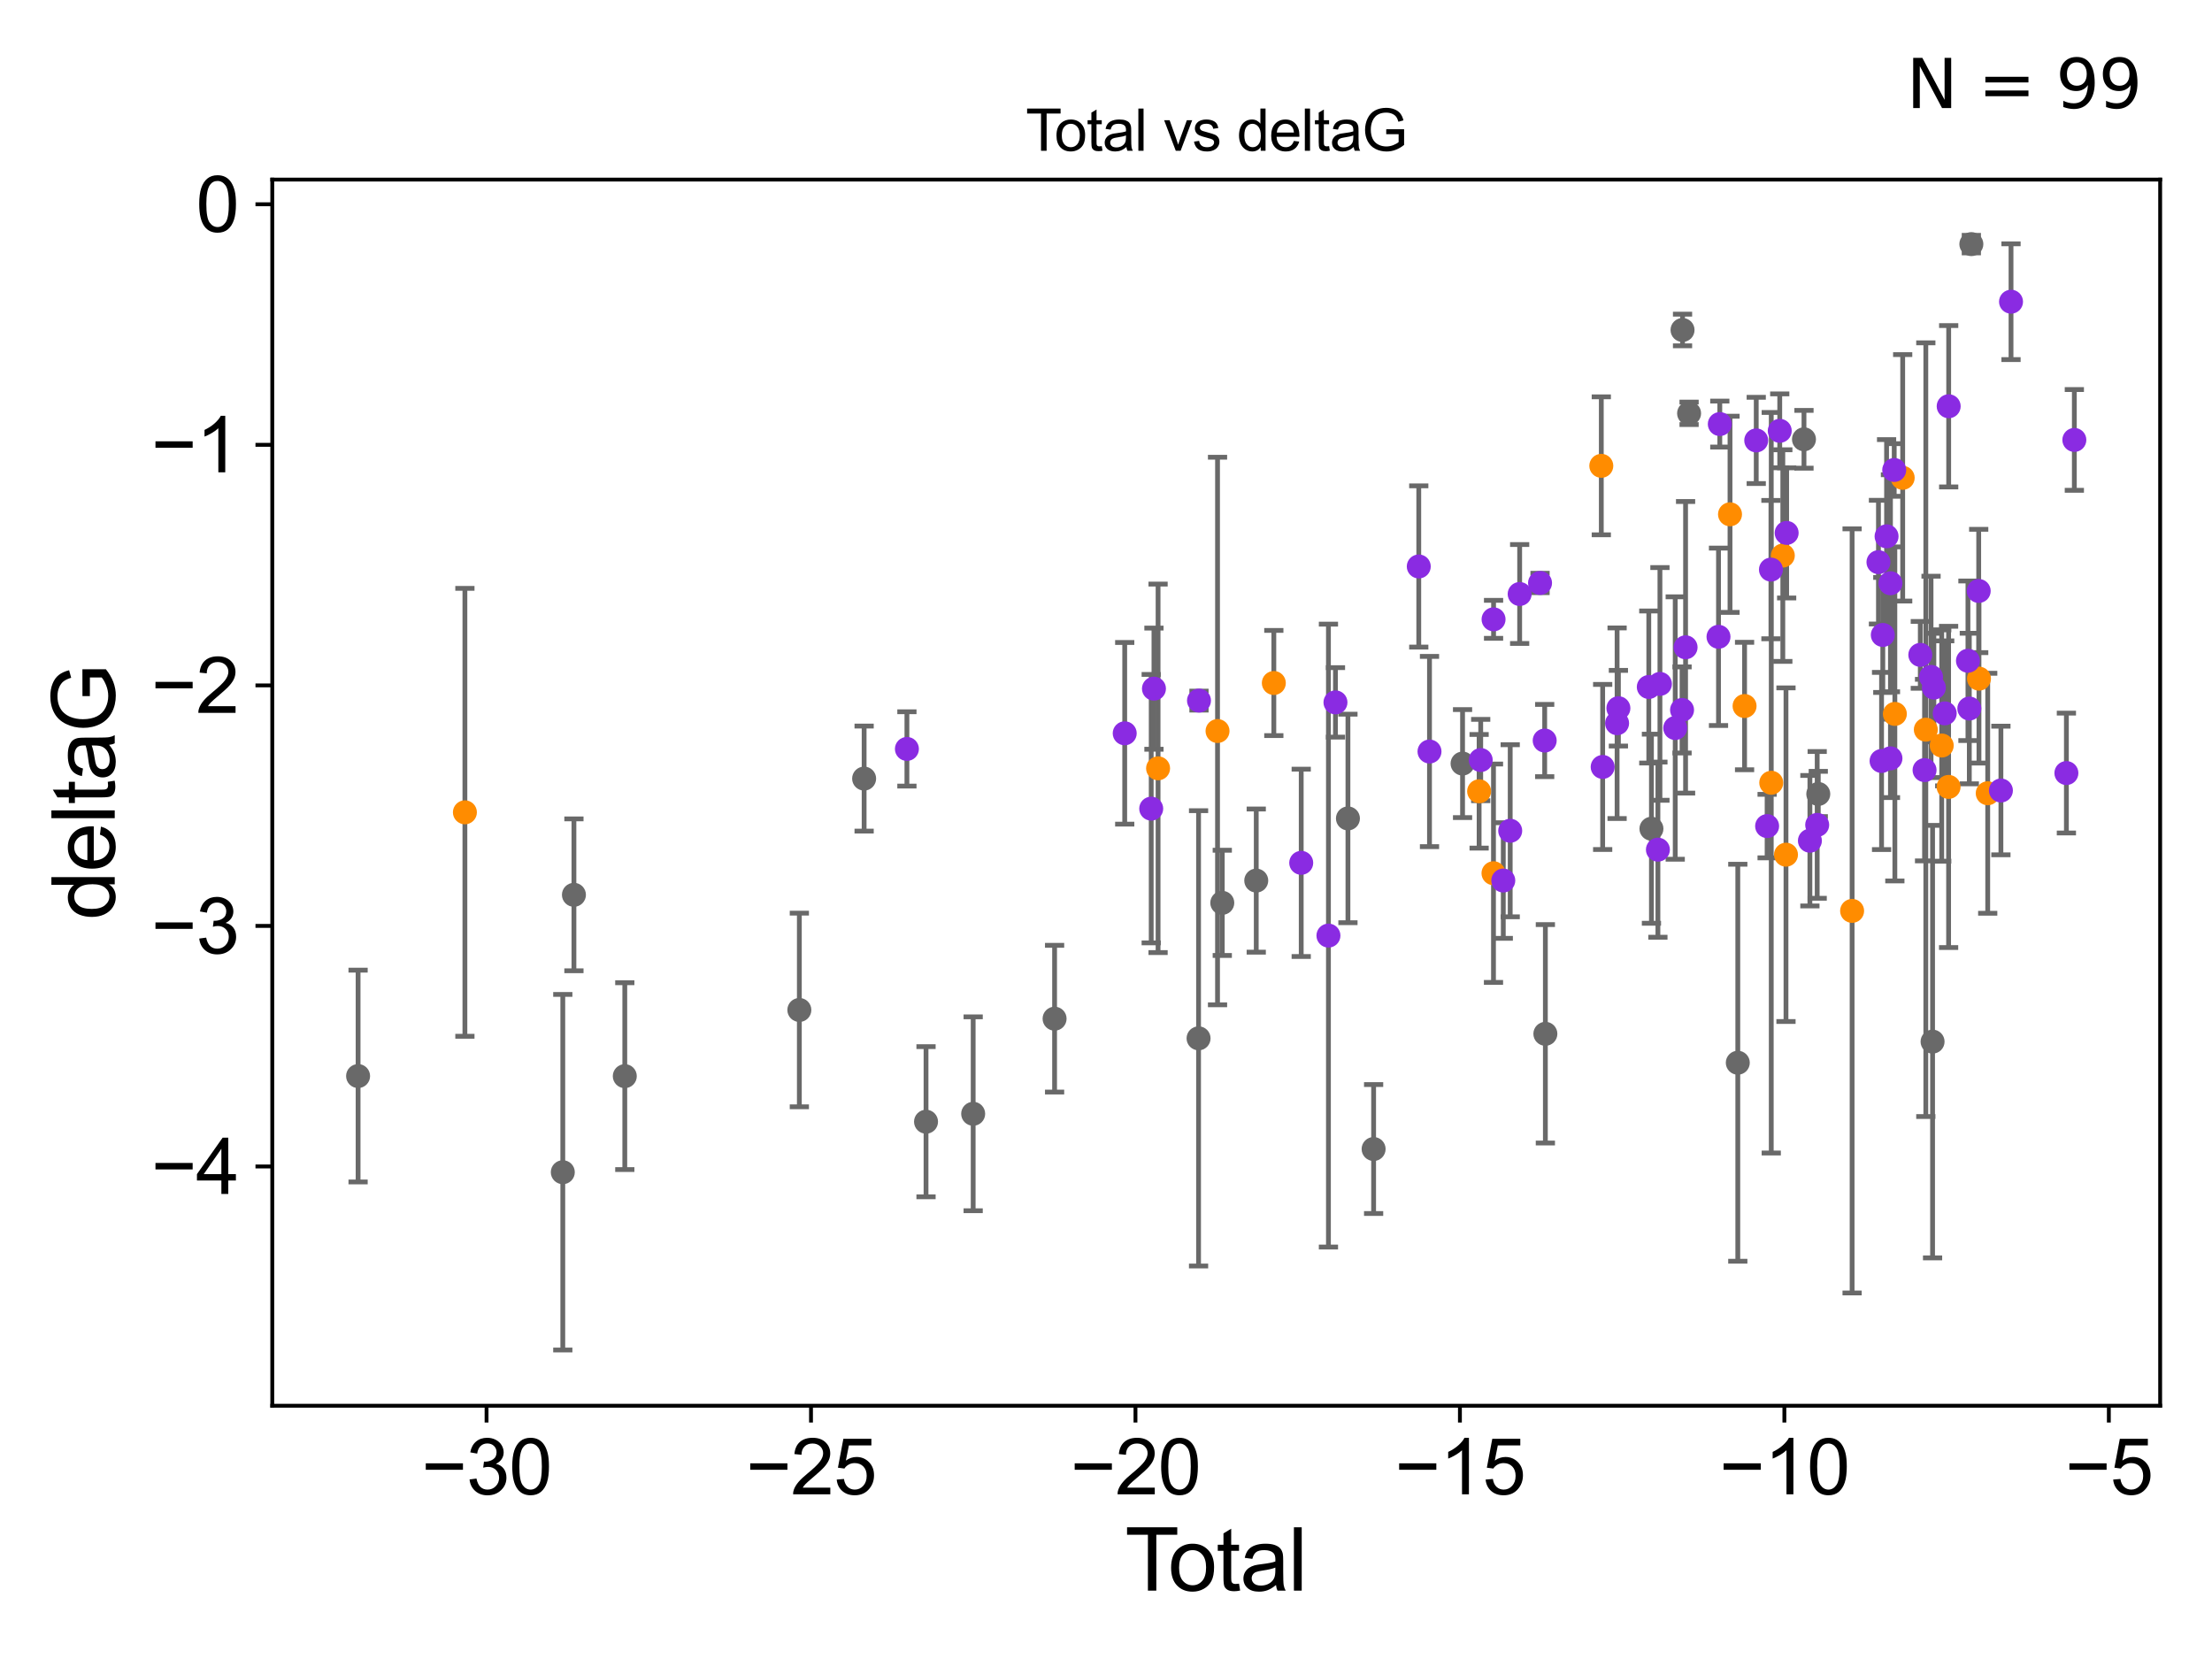 <?xml version="1.0" encoding="utf-8" standalone="no"?>
<!DOCTYPE svg PUBLIC "-//W3C//DTD SVG 1.1//EN"
  "http://www.w3.org/Graphics/SVG/1.1/DTD/svg11.dtd">
<svg xmlns:xlink="http://www.w3.org/1999/xlink" width="460.8pt" height="345.6pt" viewBox="0 0 460.8 345.6" xmlns="http://www.w3.org/2000/svg" version="1.1">
 <defs>
  <style type="text/css">*{stroke-linejoin: round; stroke-linecap: butt}</style>
 </defs>
 <g id="figure_1">
  <g id="patch_1">
   <path d="M 0 345.6 
L 460.8 345.6 
L 460.8 0 
L 0 0 
z
" style="fill: #ffffff"/>
  </g>
  <g id="axes_1">
   <g id="patch_2">
    <path d="M 56.72 292.84 
L 450 292.84 
L 450 37.411 
L 56.72 37.411 
z
" style="fill: #ffffff"/>
   </g>
   <g id="PathCollection_1">
    <defs>
     <path id="mef00745b14" d="M 0 1.118 
C 0.297 1.118 0.581 1 0.791 0.791 
C 1 0.581 1.118 0.297 1.118 0 
C 1.118 -0.297 1 -0.581 0.791 -0.791 
C 0.581 -1 0.297 -1.118 0 -1.118 
C -0.297 -1.118 -0.581 -1 -0.791 -0.791 
C -1 -0.581 -1.118 -0.297 -1.118 0 
C -1.118 0.297 -1 0.581 -0.791 0.791 
C -0.581 1 -0.297 1.118 0 1.118 
z
" style="stroke: #696969"/>
    </defs>
    <g clip-path="url(#p4c46ff85b8)">
     <use xlink:href="#mef00745b14" x="74.596" y="224.162" style="fill: #696969; stroke: #696969"/>
     <use xlink:href="#mef00745b14" x="117.242" y="244.194" style="fill: #696969; stroke: #696969"/>
     <use xlink:href="#mef00745b14" x="119.56" y="186.406" style="fill: #696969; stroke: #696969"/>
     <use xlink:href="#mef00745b14" x="130.156" y="224.18" style="fill: #696969; stroke: #696969"/>
     <use xlink:href="#mef00745b14" x="166.519" y="210.395" style="fill: #696969; stroke: #696969"/>
     <use xlink:href="#mef00745b14" x="180.013" y="162.194" style="fill: #696969; stroke: #696969"/>
     <use xlink:href="#mef00745b14" x="192.908" y="233.673" style="fill: #696969; stroke: #696969"/>
     <use xlink:href="#mef00745b14" x="202.729" y="232.021" style="fill: #696969; stroke: #696969"/>
     <use xlink:href="#mef00745b14" x="219.69" y="212.211" style="fill: #696969; stroke: #696969"/>
     <use xlink:href="#mef00745b14" x="249.683" y="216.304" style="fill: #696969; stroke: #696969"/>
     <use xlink:href="#mef00745b14" x="254.623" y="188.08" style="fill: #696969; stroke: #696969"/>
     <use xlink:href="#mef00745b14" x="261.7" y="183.442" style="fill: #696969; stroke: #696969"/>
     <use xlink:href="#mef00745b14" x="280.8" y="170.494" style="fill: #696969; stroke: #696969"/>
     <use xlink:href="#mef00745b14" x="286.15" y="239.362" style="fill: #696969; stroke: #696969"/>
     <use xlink:href="#mef00745b14" x="304.677" y="159.064" style="fill: #696969; stroke: #696969"/>
     <use xlink:href="#mef00745b14" x="321.929" y="215.363" style="fill: #696969; stroke: #696969"/>
     <use xlink:href="#mef00745b14" x="344.025" y="172.639" style="fill: #696969; stroke: #696969"/>
     <use xlink:href="#mef00745b14" x="350.504" y="68.742" style="fill: #696969; stroke: #696969"/>
     <use xlink:href="#mef00745b14" x="351.868" y="86.104" style="fill: #696969; stroke: #696969"/>
     <use xlink:href="#mef00745b14" x="362.015" y="221.387" style="fill: #696969; stroke: #696969"/>
     <use xlink:href="#mef00745b14" x="375.802" y="91.513" style="fill: #696969; stroke: #696969"/>
     <use xlink:href="#mef00745b14" x="378.781" y="165.399" style="fill: #696969; stroke: #696969"/>
     <use xlink:href="#mef00745b14" x="402.59" y="216.989" style="fill: #696969; stroke: #696969"/>
     <use xlink:href="#mef00745b14" x="410.668" y="50.853" style="fill: #696969; stroke: #696969"/>
    </g>
   </g>
   <g id="PathCollection_2">
    <defs>
     <path id="m3011cc2c41" d="M 0 1.118 
C 0.297 1.118 0.581 1 0.791 0.791 
C 1 0.581 1.118 0.297 1.118 0 
C 1.118 -0.297 1 -0.581 0.791 -0.791 
C 0.581 -1 0.297 -1.118 0 -1.118 
C -0.297 -1.118 -0.581 -1 -0.791 -0.791 
C -1 -0.581 -1.118 -0.297 -1.118 0 
C -1.118 0.297 -1 0.581 -0.791 0.791 
C -0.581 1 -0.297 1.118 0 1.118 
z
" style="stroke: #ff8c00"/>
    </defs>
    <g clip-path="url(#p4c46ff85b8)">
     <use xlink:href="#m3011cc2c41" x="96.848" y="169.221" style="fill: #ff8c00; stroke: #ff8c00"/>
     <use xlink:href="#m3011cc2c41" x="241.249" y="160.057" style="fill: #ff8c00; stroke: #ff8c00"/>
     <use xlink:href="#m3011cc2c41" x="253.634" y="152.286" style="fill: #ff8c00; stroke: #ff8c00"/>
     <use xlink:href="#m3011cc2c41" x="265.362" y="142.282" style="fill: #ff8c00; stroke: #ff8c00"/>
     <use xlink:href="#m3011cc2c41" x="308.128" y="164.838" style="fill: #ff8c00; stroke: #ff8c00"/>
     <use xlink:href="#m3011cc2c41" x="311.121" y="181.908" style="fill: #ff8c00; stroke: #ff8c00"/>
     <use xlink:href="#m3011cc2c41" x="333.58" y="97.041" style="fill: #ff8c00; stroke: #ff8c00"/>
     <use xlink:href="#m3011cc2c41" x="360.393" y="107.138" style="fill: #ff8c00; stroke: #ff8c00"/>
     <use xlink:href="#m3011cc2c41" x="363.426" y="147.078" style="fill: #ff8c00; stroke: #ff8c00"/>
     <use xlink:href="#m3011cc2c41" x="368.985" y="163.062" style="fill: #ff8c00; stroke: #ff8c00"/>
     <use xlink:href="#m3011cc2c41" x="371.393" y="115.736" style="fill: #ff8c00; stroke: #ff8c00"/>
     <use xlink:href="#m3011cc2c41" x="372.053" y="178.048" style="fill: #ff8c00; stroke: #ff8c00"/>
     <use xlink:href="#m3011cc2c41" x="385.828" y="189.757" style="fill: #ff8c00; stroke: #ff8c00"/>
     <use xlink:href="#m3011cc2c41" x="394.733" y="148.72" style="fill: #ff8c00; stroke: #ff8c00"/>
     <use xlink:href="#m3011cc2c41" x="396.364" y="99.538" style="fill: #ff8c00; stroke: #ff8c00"/>
     <use xlink:href="#m3011cc2c41" x="401.184" y="152.005" style="fill: #ff8c00; stroke: #ff8c00"/>
     <use xlink:href="#m3011cc2c41" x="404.496" y="155.307" style="fill: #ff8c00; stroke: #ff8c00"/>
     <use xlink:href="#m3011cc2c41" x="405.929" y="163.927" style="fill: #ff8c00; stroke: #ff8c00"/>
     <use xlink:href="#m3011cc2c41" x="412.255" y="141.375" style="fill: #ff8c00; stroke: #ff8c00"/>
     <use xlink:href="#m3011cc2c41" x="414.078" y="165.251" style="fill: #ff8c00; stroke: #ff8c00"/>
    </g>
   </g>
   <g id="PathCollection_3">
    <defs>
     <path id="m82fd910377" d="M 0 1.118 
C 0.297 1.118 0.581 1 0.791 0.791 
C 1 0.581 1.118 0.297 1.118 0 
C 1.118 -0.297 1 -0.581 0.791 -0.791 
C 0.581 -1 0.297 -1.118 0 -1.118 
C -0.297 -1.118 -0.581 -1 -0.791 -0.791 
C -1 -0.581 -1.118 -0.297 -1.118 0 
C -1.118 0.297 -1 0.581 -0.791 0.791 
C -0.581 1 -0.297 1.118 0 1.118 
z
" style="stroke: #8a2be2"/>
    </defs>
    <g clip-path="url(#p4c46ff85b8)">
     <use xlink:href="#m82fd910377" x="188.926" y="156.017" style="fill: #8a2be2; stroke: #8a2be2"/>
     <use xlink:href="#m82fd910377" x="234.299" y="152.761" style="fill: #8a2be2; stroke: #8a2be2"/>
     <use xlink:href="#m82fd910377" x="239.818" y="168.455" style="fill: #8a2be2; stroke: #8a2be2"/>
     <use xlink:href="#m82fd910377" x="240.389" y="143.461" style="fill: #8a2be2; stroke: #8a2be2"/>
     <use xlink:href="#m82fd910377" x="249.772" y="145.945" style="fill: #8a2be2; stroke: #8a2be2"/>
     <use xlink:href="#m82fd910377" x="271.067" y="179.744" style="fill: #8a2be2; stroke: #8a2be2"/>
     <use xlink:href="#m82fd910377" x="276.738" y="194.901" style="fill: #8a2be2; stroke: #8a2be2"/>
     <use xlink:href="#m82fd910377" x="278.202" y="146.32" style="fill: #8a2be2; stroke: #8a2be2"/>
     <use xlink:href="#m82fd910377" x="295.556" y="118.005" style="fill: #8a2be2; stroke: #8a2be2"/>
     <use xlink:href="#m82fd910377" x="297.791" y="156.555" style="fill: #8a2be2; stroke: #8a2be2"/>
     <use xlink:href="#m82fd910377" x="308.459" y="158.332" style="fill: #8a2be2; stroke: #8a2be2"/>
     <use xlink:href="#m82fd910377" x="311.137" y="129.019" style="fill: #8a2be2; stroke: #8a2be2"/>
     <use xlink:href="#m82fd910377" x="313.163" y="183.429" style="fill: #8a2be2; stroke: #8a2be2"/>
     <use xlink:href="#m82fd910377" x="314.604" y="173.062" style="fill: #8a2be2; stroke: #8a2be2"/>
     <use xlink:href="#m82fd910377" x="316.574" y="123.743" style="fill: #8a2be2; stroke: #8a2be2"/>
     <use xlink:href="#m82fd910377" x="320.819" y="121.445" style="fill: #8a2be2; stroke: #8a2be2"/>
     <use xlink:href="#m82fd910377" x="321.787" y="154.268" style="fill: #8a2be2; stroke: #8a2be2"/>
     <use xlink:href="#m82fd910377" x="333.865" y="159.769" style="fill: #8a2be2; stroke: #8a2be2"/>
     <use xlink:href="#m82fd910377" x="336.871" y="150.66" style="fill: #8a2be2; stroke: #8a2be2"/>
     <use xlink:href="#m82fd910377" x="337.142" y="147.533" style="fill: #8a2be2; stroke: #8a2be2"/>
     <use xlink:href="#m82fd910377" x="343.474" y="143.113" style="fill: #8a2be2; stroke: #8a2be2"/>
     <use xlink:href="#m82fd910377" x="345.373" y="177.001" style="fill: #8a2be2; stroke: #8a2be2"/>
     <use xlink:href="#m82fd910377" x="345.795" y="142.472" style="fill: #8a2be2; stroke: #8a2be2"/>
     <use xlink:href="#m82fd910377" x="348.98" y="151.662" style="fill: #8a2be2; stroke: #8a2be2"/>
     <use xlink:href="#m82fd910377" x="350.403" y="147.895" style="fill: #8a2be2; stroke: #8a2be2"/>
     <use xlink:href="#m82fd910377" x="351.137" y="134.845" style="fill: #8a2be2; stroke: #8a2be2"/>
     <use xlink:href="#m82fd910377" x="357.996" y="132.657" style="fill: #8a2be2; stroke: #8a2be2"/>
     <use xlink:href="#m82fd910377" x="358.267" y="88.341" style="fill: #8a2be2; stroke: #8a2be2"/>
     <use xlink:href="#m82fd910377" x="365.856" y="91.748" style="fill: #8a2be2; stroke: #8a2be2"/>
     <use xlink:href="#m82fd910377" x="368.123" y="172.09" style="fill: #8a2be2; stroke: #8a2be2"/>
     <use xlink:href="#m82fd910377" x="368.919" y="118.658" style="fill: #8a2be2; stroke: #8a2be2"/>
     <use xlink:href="#m82fd910377" x="370.753" y="89.75" style="fill: #8a2be2; stroke: #8a2be2"/>
     <use xlink:href="#m82fd910377" x="372.193" y="111.015" style="fill: #8a2be2; stroke: #8a2be2"/>
     <use xlink:href="#m82fd910377" x="377.036" y="175.137" style="fill: #8a2be2; stroke: #8a2be2"/>
     <use xlink:href="#m82fd910377" x="378.554" y="171.841" style="fill: #8a2be2; stroke: #8a2be2"/>
     <use xlink:href="#m82fd910377" x="391.318" y="117.105" style="fill: #8a2be2; stroke: #8a2be2"/>
     <use xlink:href="#m82fd910377" x="391.964" y="158.526" style="fill: #8a2be2; stroke: #8a2be2"/>
     <use xlink:href="#m82fd910377" x="392.222" y="132.274" style="fill: #8a2be2; stroke: #8a2be2"/>
     <use xlink:href="#m82fd910377" x="393.009" y="111.726" style="fill: #8a2be2; stroke: #8a2be2"/>
     <use xlink:href="#m82fd910377" x="393.817" y="157.977" style="fill: #8a2be2; stroke: #8a2be2"/>
     <use xlink:href="#m82fd910377" x="393.817" y="121.501" style="fill: #8a2be2; stroke: #8a2be2"/>
     <use xlink:href="#m82fd910377" x="394.601" y="97.905" style="fill: #8a2be2; stroke: #8a2be2"/>
     <use xlink:href="#m82fd910377" x="400.035" y="136.422" style="fill: #8a2be2; stroke: #8a2be2"/>
     <use xlink:href="#m82fd910377" x="400.921" y="160.426" style="fill: #8a2be2; stroke: #8a2be2"/>
     <use xlink:href="#m82fd910377" x="402.27" y="141.006" style="fill: #8a2be2; stroke: #8a2be2"/>
     <use xlink:href="#m82fd910377" x="402.859" y="143.241" style="fill: #8a2be2; stroke: #8a2be2"/>
     <use xlink:href="#m82fd910377" x="405.119" y="148.607" style="fill: #8a2be2; stroke: #8a2be2"/>
     <use xlink:href="#m82fd910377" x="405.946" y="84.631" style="fill: #8a2be2; stroke: #8a2be2"/>
     <use xlink:href="#m82fd910377" x="409.96" y="137.649" style="fill: #8a2be2; stroke: #8a2be2"/>
     <use xlink:href="#m82fd910377" x="410.246" y="147.602" style="fill: #8a2be2; stroke: #8a2be2"/>
     <use xlink:href="#m82fd910377" x="412.201" y="123.109" style="fill: #8a2be2; stroke: #8a2be2"/>
     <use xlink:href="#m82fd910377" x="416.827" y="164.677" style="fill: #8a2be2; stroke: #8a2be2"/>
     <use xlink:href="#m82fd910377" x="418.933" y="62.85" style="fill: #8a2be2; stroke: #8a2be2"/>
     <use xlink:href="#m82fd910377" x="430.467" y="161.042" style="fill: #8a2be2; stroke: #8a2be2"/>
     <use xlink:href="#m82fd910377" x="432.124" y="91.644" style="fill: #8a2be2; stroke: #8a2be2"/>
    </g>
   </g>
   <g id="matplotlib.axis_1">
    <g id="xtick_1">
     <g id="line2d_1">
      <defs>
       <path id="meec2175911" d="M 0 0 
L 0 3.5 
" style="stroke: #000000; stroke-width: 0.8"/>
      </defs>
      <g>
       <use xlink:href="#meec2175911" x="101.357" y="292.84" style="stroke: #000000; stroke-width: 0.8"/>
      </g>
     </g>
     <g id="text_1">
      <!-- −30 -->
      <g transform="translate(87.787 311.293)scale(0.16 -0.16)">
       <defs>
        <path id="ArialMT-2212" d="M 3381 1997 
L 356 1997 
L 356 2522 
L 3381 2522 
L 3381 1997 
z
" transform="scale(0.016)"/>
        <path id="ArialMT-33" d="M 269 1209 
L 831 1284 
Q 928 806 1161 595 
Q 1394 384 1728 384 
Q 2125 384 2398 659 
Q 2672 934 2672 1341 
Q 2672 1728 2419 1979 
Q 2166 2231 1775 2231 
Q 1616 2231 1378 2169 
L 1441 2663 
Q 1497 2656 1531 2656 
Q 1891 2656 2178 2843 
Q 2466 3031 2466 3422 
Q 2466 3731 2256 3934 
Q 2047 4138 1716 4138 
Q 1388 4138 1169 3931 
Q 950 3725 888 3313 
L 325 3413 
Q 428 3978 793 4289 
Q 1159 4600 1703 4600 
Q 2078 4600 2393 4439 
Q 2709 4278 2876 4000 
Q 3044 3722 3044 3409 
Q 3044 3113 2884 2869 
Q 2725 2625 2413 2481 
Q 2819 2388 3044 2092 
Q 3269 1797 3269 1353 
Q 3269 753 2831 336 
Q 2394 -81 1725 -81 
Q 1122 -81 723 278 
Q 325 638 269 1209 
z
" transform="scale(0.016)"/>
        <path id="ArialMT-30" d="M 266 2259 
Q 266 3072 433 3567 
Q 600 4063 929 4331 
Q 1259 4600 1759 4600 
Q 2128 4600 2406 4451 
Q 2684 4303 2865 4023 
Q 3047 3744 3150 3342 
Q 3253 2941 3253 2259 
Q 3253 1453 3087 958 
Q 2922 463 2592 192 
Q 2263 -78 1759 -78 
Q 1097 -78 719 397 
Q 266 969 266 2259 
z
M 844 2259 
Q 844 1131 1108 757 
Q 1372 384 1759 384 
Q 2147 384 2411 759 
Q 2675 1134 2675 2259 
Q 2675 3391 2411 3762 
Q 2147 4134 1753 4134 
Q 1366 4134 1134 3806 
Q 844 3388 844 2259 
z
" transform="scale(0.016)"/>
       </defs>
       <use xlink:href="#ArialMT-2212"/>
       <use xlink:href="#ArialMT-33" x="58.398"/>
       <use xlink:href="#ArialMT-30" x="114.014"/>
      </g>
     </g>
    </g>
    <g id="xtick_2">
     <g id="line2d_2">
      <g>
       <use xlink:href="#meec2175911" x="168.947" y="292.84" style="stroke: #000000; stroke-width: 0.8"/>
      </g>
     </g>
     <g id="text_2">
      <!-- −25 -->
      <g transform="translate(155.377 311.293)scale(0.16 -0.16)">
       <defs>
        <path id="ArialMT-32" d="M 3222 541 
L 3222 0 
L 194 0 
Q 188 203 259 391 
Q 375 700 629 1000 
Q 884 1300 1366 1694 
Q 2113 2306 2375 2664 
Q 2638 3022 2638 3341 
Q 2638 3675 2398 3904 
Q 2159 4134 1775 4134 
Q 1369 4134 1125 3890 
Q 881 3647 878 3216 
L 300 3275 
Q 359 3922 746 4261 
Q 1134 4600 1788 4600 
Q 2447 4600 2831 4234 
Q 3216 3869 3216 3328 
Q 3216 3053 3103 2787 
Q 2991 2522 2730 2228 
Q 2469 1934 1863 1422 
Q 1356 997 1212 845 
Q 1069 694 975 541 
L 3222 541 
z
" transform="scale(0.016)"/>
        <path id="ArialMT-35" d="M 266 1200 
L 856 1250 
Q 922 819 1161 601 
Q 1400 384 1738 384 
Q 2144 384 2425 690 
Q 2706 997 2706 1503 
Q 2706 1984 2436 2262 
Q 2166 2541 1728 2541 
Q 1456 2541 1237 2417 
Q 1019 2294 894 2097 
L 366 2166 
L 809 4519 
L 3088 4519 
L 3088 3981 
L 1259 3981 
L 1013 2750 
Q 1425 3038 1878 3038 
Q 2478 3038 2890 2622 
Q 3303 2206 3303 1553 
Q 3303 931 2941 478 
Q 2500 -78 1738 -78 
Q 1113 -78 717 272 
Q 322 622 266 1200 
z
" transform="scale(0.016)"/>
       </defs>
       <use xlink:href="#ArialMT-2212"/>
       <use xlink:href="#ArialMT-32" x="58.398"/>
       <use xlink:href="#ArialMT-35" x="114.014"/>
      </g>
     </g>
    </g>
    <g id="xtick_3">
     <g id="line2d_3">
      <g>
       <use xlink:href="#meec2175911" x="236.538" y="292.84" style="stroke: #000000; stroke-width: 0.8"/>
      </g>
     </g>
     <g id="text_3">
      <!-- −20 -->
      <g transform="translate(222.968 311.293)scale(0.16 -0.16)">
       <use xlink:href="#ArialMT-2212"/>
       <use xlink:href="#ArialMT-32" x="58.398"/>
       <use xlink:href="#ArialMT-30" x="114.014"/>
      </g>
     </g>
    </g>
    <g id="xtick_4">
     <g id="line2d_4">
      <g>
       <use xlink:href="#meec2175911" x="304.128" y="292.84" style="stroke: #000000; stroke-width: 0.8"/>
      </g>
     </g>
     <g id="text_4">
      <!-- −15 -->
      <g transform="translate(290.558 311.293)scale(0.16 -0.16)">
       <defs>
        <path id="ArialMT-31" d="M 2384 0 
L 1822 0 
L 1822 3584 
Q 1619 3391 1289 3197 
Q 959 3003 697 2906 
L 697 3450 
Q 1169 3672 1522 3987 
Q 1875 4303 2022 4600 
L 2384 4600 
L 2384 0 
z
" transform="scale(0.016)"/>
       </defs>
       <use xlink:href="#ArialMT-2212"/>
       <use xlink:href="#ArialMT-31" x="58.398"/>
       <use xlink:href="#ArialMT-35" x="114.014"/>
      </g>
     </g>
    </g>
    <g id="xtick_5">
     <g id="line2d_5">
      <g>
       <use xlink:href="#meec2175911" x="371.718" y="292.84" style="stroke: #000000; stroke-width: 0.8"/>
      </g>
     </g>
     <g id="text_5">
      <!-- −10 -->
      <g transform="translate(358.148 311.293)scale(0.16 -0.16)">
       <use xlink:href="#ArialMT-2212"/>
       <use xlink:href="#ArialMT-31" x="58.398"/>
       <use xlink:href="#ArialMT-30" x="114.014"/>
      </g>
     </g>
    </g>
    <g id="xtick_6">
     <g id="line2d_6">
      <g>
       <use xlink:href="#meec2175911" x="439.309" y="292.84" style="stroke: #000000; stroke-width: 0.8"/>
      </g>
     </g>
     <g id="text_6">
      <!-- −5 -->
      <g transform="translate(430.188 311.293)scale(0.16 -0.16)">
       <use xlink:href="#ArialMT-2212"/>
       <use xlink:href="#ArialMT-35" x="58.398"/>
      </g>
     </g>
    </g>
    <g id="text_7">
     <!-- Total -->
     <g transform="translate(234.355 331.357)scale(0.18 -0.18)">
      <defs>
       <path id="ArialMT-54" d="M 1659 0 
L 1659 4041 
L 150 4041 
L 150 4581 
L 3781 4581 
L 3781 4041 
L 2266 4041 
L 2266 0 
L 1659 0 
z
" transform="scale(0.016)"/>
       <path id="ArialMT-6f" d="M 213 1659 
Q 213 2581 725 3025 
Q 1153 3394 1769 3394 
Q 2453 3394 2887 2945 
Q 3322 2497 3322 1706 
Q 3322 1066 3130 698 
Q 2938 331 2570 128 
Q 2203 -75 1769 -75 
Q 1072 -75 642 372 
Q 213 819 213 1659 
z
M 791 1659 
Q 791 1022 1069 705 
Q 1347 388 1769 388 
Q 2188 388 2466 706 
Q 2744 1025 2744 1678 
Q 2744 2294 2464 2611 
Q 2184 2928 1769 2928 
Q 1347 2928 1069 2612 
Q 791 2297 791 1659 
z
" transform="scale(0.016)"/>
       <path id="ArialMT-74" d="M 1650 503 
L 1731 6 
Q 1494 -44 1306 -44 
Q 1000 -44 831 53 
Q 663 150 594 308 
Q 525 466 525 972 
L 525 2881 
L 113 2881 
L 113 3319 
L 525 3319 
L 525 4141 
L 1084 4478 
L 1084 3319 
L 1650 3319 
L 1650 2881 
L 1084 2881 
L 1084 941 
Q 1084 700 1114 631 
Q 1144 563 1211 522 
Q 1278 481 1403 481 
Q 1497 481 1650 503 
z
" transform="scale(0.016)"/>
       <path id="ArialMT-61" d="M 2588 409 
Q 2275 144 1986 34 
Q 1697 -75 1366 -75 
Q 819 -75 525 192 
Q 231 459 231 875 
Q 231 1119 342 1320 
Q 453 1522 633 1644 
Q 813 1766 1038 1828 
Q 1203 1872 1538 1913 
Q 2219 1994 2541 2106 
Q 2544 2222 2544 2253 
Q 2544 2597 2384 2738 
Q 2169 2928 1744 2928 
Q 1347 2928 1158 2789 
Q 969 2650 878 2297 
L 328 2372 
Q 403 2725 575 2942 
Q 747 3159 1072 3276 
Q 1397 3394 1825 3394 
Q 2250 3394 2515 3294 
Q 2781 3194 2906 3042 
Q 3031 2891 3081 2659 
Q 3109 2516 3109 2141 
L 3109 1391 
Q 3109 606 3145 398 
Q 3181 191 3288 0 
L 2700 0 
Q 2613 175 2588 409 
z
M 2541 1666 
Q 2234 1541 1622 1453 
Q 1275 1403 1131 1340 
Q 988 1278 909 1158 
Q 831 1038 831 891 
Q 831 666 1001 516 
Q 1172 366 1500 366 
Q 1825 366 2078 508 
Q 2331 650 2450 897 
Q 2541 1088 2541 1459 
L 2541 1666 
z
" transform="scale(0.016)"/>
       <path id="ArialMT-6c" d="M 409 0 
L 409 4581 
L 972 4581 
L 972 0 
L 409 0 
z
" transform="scale(0.016)"/>
      </defs>
      <use xlink:href="#ArialMT-54"/>
      <use xlink:href="#ArialMT-6f" x="49.959"/>
      <use xlink:href="#ArialMT-74" x="105.574"/>
      <use xlink:href="#ArialMT-61" x="133.357"/>
      <use xlink:href="#ArialMT-6c" x="188.973"/>
     </g>
    </g>
   </g>
   <g id="matplotlib.axis_2">
    <g id="ytick_1">
     <g id="line2d_7">
      <defs>
       <path id="m21befe11be" d="M 0 0 
L -3.5 0 
" style="stroke: #000000; stroke-width: 0.8"/>
      </defs>
      <g>
       <use xlink:href="#m21befe11be" x="56.72" y="242.996" style="stroke: #000000; stroke-width: 0.8"/>
      </g>
     </g>
     <g id="text_8">
      <!-- −4 -->
      <g transform="translate(31.477 248.722)scale(0.16 -0.16)">
       <defs>
        <path id="ArialMT-34" d="M 2069 0 
L 2069 1097 
L 81 1097 
L 81 1613 
L 2172 4581 
L 2631 4581 
L 2631 1613 
L 3250 1613 
L 3250 1097 
L 2631 1097 
L 2631 0 
L 2069 0 
z
M 2069 1613 
L 2069 3678 
L 634 1613 
L 2069 1613 
z
" transform="scale(0.016)"/>
       </defs>
       <use xlink:href="#ArialMT-2212"/>
       <use xlink:href="#ArialMT-34" x="58.398"/>
      </g>
     </g>
    </g>
    <g id="ytick_2">
     <g id="line2d_8">
      <g>
       <use xlink:href="#m21befe11be" x="56.72" y="192.885" style="stroke: #000000; stroke-width: 0.8"/>
      </g>
     </g>
     <g id="text_9">
      <!-- −3 -->
      <g transform="translate(31.477 198.612)scale(0.16 -0.16)">
       <use xlink:href="#ArialMT-2212"/>
       <use xlink:href="#ArialMT-33" x="58.398"/>
      </g>
     </g>
    </g>
    <g id="ytick_3">
     <g id="line2d_9">
      <g>
       <use xlink:href="#m21befe11be" x="56.72" y="142.775" style="stroke: #000000; stroke-width: 0.8"/>
      </g>
     </g>
     <g id="text_10">
      <!-- −2 -->
      <g transform="translate(31.477 148.501)scale(0.16 -0.16)">
       <use xlink:href="#ArialMT-2212"/>
       <use xlink:href="#ArialMT-32" x="58.398"/>
      </g>
     </g>
    </g>
    <g id="ytick_4">
     <g id="line2d_10">
      <g>
       <use xlink:href="#m21befe11be" x="56.72" y="92.664" style="stroke: #000000; stroke-width: 0.8"/>
      </g>
     </g>
     <g id="text_11">
      <!-- −1 -->
      <g transform="translate(31.477 98.391)scale(0.16 -0.16)">
       <use xlink:href="#ArialMT-2212"/>
       <use xlink:href="#ArialMT-31" x="58.398"/>
      </g>
     </g>
    </g>
    <g id="ytick_5">
     <g id="line2d_11">
      <g>
       <use xlink:href="#m21befe11be" x="56.72" y="42.554" style="stroke: #000000; stroke-width: 0.8"/>
      </g>
     </g>
     <g id="text_12">
      <!-- 0 -->
      <g transform="translate(40.822 48.28)scale(0.16 -0.16)">
       <use xlink:href="#ArialMT-30"/>
      </g>
     </g>
    </g>
    <g id="text_13">
     <!-- deltaG -->
     <g transform="translate(23.9 191.64)rotate(-90)scale(0.18 -0.18)">
      <defs>
       <path id="ArialMT-64" d="M 2575 0 
L 2575 419 
Q 2259 -75 1647 -75 
Q 1250 -75 917 144 
Q 584 363 401 755 
Q 219 1147 219 1656 
Q 219 2153 384 2558 
Q 550 2963 881 3178 
Q 1213 3394 1622 3394 
Q 1922 3394 2156 3267 
Q 2391 3141 2538 2938 
L 2538 4581 
L 3097 4581 
L 3097 0 
L 2575 0 
z
M 797 1656 
Q 797 1019 1065 703 
Q 1334 388 1700 388 
Q 2069 388 2326 689 
Q 2584 991 2584 1609 
Q 2584 2291 2321 2609 
Q 2059 2928 1675 2928 
Q 1300 2928 1048 2622 
Q 797 2316 797 1656 
z
" transform="scale(0.016)"/>
       <path id="ArialMT-65" d="M 2694 1069 
L 3275 997 
Q 3138 488 2766 206 
Q 2394 -75 1816 -75 
Q 1088 -75 661 373 
Q 234 822 234 1631 
Q 234 2469 665 2931 
Q 1097 3394 1784 3394 
Q 2450 3394 2872 2941 
Q 3294 2488 3294 1666 
Q 3294 1616 3291 1516 
L 816 1516 
Q 847 969 1125 678 
Q 1403 388 1819 388 
Q 2128 388 2347 550 
Q 2566 713 2694 1069 
z
M 847 1978 
L 2700 1978 
Q 2663 2397 2488 2606 
Q 2219 2931 1791 2931 
Q 1403 2931 1139 2672 
Q 875 2413 847 1978 
z
" transform="scale(0.016)"/>
       <path id="ArialMT-47" d="M 2638 1797 
L 2638 2334 
L 4578 2338 
L 4578 638 
Q 4131 281 3656 101 
Q 3181 -78 2681 -78 
Q 2006 -78 1454 211 
Q 903 500 622 1047 
Q 341 1594 341 2269 
Q 341 2938 620 3517 
Q 900 4097 1425 4378 
Q 1950 4659 2634 4659 
Q 3131 4659 3532 4498 
Q 3934 4338 4162 4050 
Q 4391 3763 4509 3300 
L 3963 3150 
Q 3859 3500 3706 3700 
Q 3553 3900 3268 4020 
Q 2984 4141 2638 4141 
Q 2222 4141 1919 4014 
Q 1616 3888 1430 3681 
Q 1244 3475 1141 3228 
Q 966 2803 966 2306 
Q 966 1694 1177 1281 
Q 1388 869 1791 669 
Q 2194 469 2647 469 
Q 3041 469 3416 620 
Q 3791 772 3984 944 
L 3984 1797 
L 2638 1797 
z
" transform="scale(0.016)"/>
      </defs>
      <use xlink:href="#ArialMT-64"/>
      <use xlink:href="#ArialMT-65" x="55.615"/>
      <use xlink:href="#ArialMT-6c" x="111.23"/>
      <use xlink:href="#ArialMT-74" x="133.447"/>
      <use xlink:href="#ArialMT-61" x="161.23"/>
      <use xlink:href="#ArialMT-47" x="216.846"/>
     </g>
    </g>
   </g>
   <g id="LineCollection_1">
    <path d="M 74.596 246.223 
L 74.596 202.1 
" clip-path="url(#p4c46ff85b8)" style="fill: none; stroke: #696969"/>
    <path d="M 117.242 281.23 
L 117.242 207.159 
" clip-path="url(#p4c46ff85b8)" style="fill: none; stroke: #696969"/>
    <path d="M 119.56 202.227 
L 119.56 170.585 
" clip-path="url(#p4c46ff85b8)" style="fill: none; stroke: #696969"/>
    <path d="M 130.156 243.64 
L 130.156 204.72 
" clip-path="url(#p4c46ff85b8)" style="fill: none; stroke: #696969"/>
    <path d="M 166.519 230.569 
L 166.519 190.221 
" clip-path="url(#p4c46ff85b8)" style="fill: none; stroke: #696969"/>
    <path d="M 180.013 173.134 
L 180.013 151.254 
" clip-path="url(#p4c46ff85b8)" style="fill: none; stroke: #696969"/>
    <path d="M 192.908 249.318 
L 192.908 218.028 
" clip-path="url(#p4c46ff85b8)" style="fill: none; stroke: #696969"/>
    <path d="M 202.729 252.216 
L 202.729 211.826 
" clip-path="url(#p4c46ff85b8)" style="fill: none; stroke: #696969"/>
    <path d="M 219.69 227.493 
L 219.69 196.929 
" clip-path="url(#p4c46ff85b8)" style="fill: none; stroke: #696969"/>
    <path d="M 249.683 263.729 
L 249.683 168.88 
" clip-path="url(#p4c46ff85b8)" style="fill: none; stroke: #696969"/>
    <path d="M 254.623 199.04 
L 254.623 177.119 
" clip-path="url(#p4c46ff85b8)" style="fill: none; stroke: #696969"/>
    <path d="M 261.7 198.354 
L 261.7 168.531 
" clip-path="url(#p4c46ff85b8)" style="fill: none; stroke: #696969"/>
    <path d="M 280.8 192.211 
L 280.8 148.777 
" clip-path="url(#p4c46ff85b8)" style="fill: none; stroke: #696969"/>
    <path d="M 286.15 252.792 
L 286.15 225.932 
" clip-path="url(#p4c46ff85b8)" style="fill: none; stroke: #696969"/>
    <path d="M 304.677 170.314 
L 304.677 147.815 
" clip-path="url(#p4c46ff85b8)" style="fill: none; stroke: #696969"/>
    <path d="M 321.929 238.113 
L 321.929 192.612 
" clip-path="url(#p4c46ff85b8)" style="fill: none; stroke: #696969"/>
    <path d="M 344.025 192.332 
L 344.025 152.946 
" clip-path="url(#p4c46ff85b8)" style="fill: none; stroke: #696969"/>
    <path d="M 350.504 72.038 
L 350.504 65.446 
" clip-path="url(#p4c46ff85b8)" style="fill: none; stroke: #696969"/>
    <path d="M 351.868 88.444 
L 351.868 83.764 
" clip-path="url(#p4c46ff85b8)" style="fill: none; stroke: #696969"/>
    <path d="M 362.015 262.736 
L 362.015 180.038 
" clip-path="url(#p4c46ff85b8)" style="fill: none; stroke: #696969"/>
    <path d="M 375.802 97.53 
L 375.802 85.497 
" clip-path="url(#p4c46ff85b8)" style="fill: none; stroke: #696969"/>
    <path d="M 378.781 170.115 
L 378.781 160.683 
" clip-path="url(#p4c46ff85b8)" style="fill: none; stroke: #696969"/>
    <path d="M 402.59 262.043 
L 402.59 171.936 
" clip-path="url(#p4c46ff85b8)" style="fill: none; stroke: #696969"/>
    <path d="M 410.668 52.685 
L 410.668 49.022 
" clip-path="url(#p4c46ff85b8)" style="fill: none; stroke: #696969"/>
   </g>
   <g id="line2d_12">
    <defs>
     <path id="m11429f9976" d="M 2 0 
L -2 -0 
" style="stroke: #696969"/>
    </defs>
    <g clip-path="url(#p4c46ff85b8)">
     <use xlink:href="#m11429f9976" x="74.596" y="246.223" style="fill: #696969; stroke: #696969"/>
     <use xlink:href="#m11429f9976" x="117.242" y="281.23" style="fill: #696969; stroke: #696969"/>
     <use xlink:href="#m11429f9976" x="119.56" y="202.227" style="fill: #696969; stroke: #696969"/>
     <use xlink:href="#m11429f9976" x="130.156" y="243.64" style="fill: #696969; stroke: #696969"/>
     <use xlink:href="#m11429f9976" x="166.519" y="230.569" style="fill: #696969; stroke: #696969"/>
     <use xlink:href="#m11429f9976" x="180.013" y="173.134" style="fill: #696969; stroke: #696969"/>
     <use xlink:href="#m11429f9976" x="192.908" y="249.318" style="fill: #696969; stroke: #696969"/>
     <use xlink:href="#m11429f9976" x="202.729" y="252.216" style="fill: #696969; stroke: #696969"/>
     <use xlink:href="#m11429f9976" x="219.69" y="227.493" style="fill: #696969; stroke: #696969"/>
     <use xlink:href="#m11429f9976" x="249.683" y="263.729" style="fill: #696969; stroke: #696969"/>
     <use xlink:href="#m11429f9976" x="254.623" y="199.04" style="fill: #696969; stroke: #696969"/>
     <use xlink:href="#m11429f9976" x="261.7" y="198.354" style="fill: #696969; stroke: #696969"/>
     <use xlink:href="#m11429f9976" x="280.8" y="192.211" style="fill: #696969; stroke: #696969"/>
     <use xlink:href="#m11429f9976" x="286.15" y="252.792" style="fill: #696969; stroke: #696969"/>
     <use xlink:href="#m11429f9976" x="304.677" y="170.314" style="fill: #696969; stroke: #696969"/>
     <use xlink:href="#m11429f9976" x="321.929" y="238.113" style="fill: #696969; stroke: #696969"/>
     <use xlink:href="#m11429f9976" x="344.025" y="192.332" style="fill: #696969; stroke: #696969"/>
     <use xlink:href="#m11429f9976" x="350.504" y="72.038" style="fill: #696969; stroke: #696969"/>
     <use xlink:href="#m11429f9976" x="351.868" y="88.444" style="fill: #696969; stroke: #696969"/>
     <use xlink:href="#m11429f9976" x="362.015" y="262.736" style="fill: #696969; stroke: #696969"/>
     <use xlink:href="#m11429f9976" x="375.802" y="97.53" style="fill: #696969; stroke: #696969"/>
     <use xlink:href="#m11429f9976" x="378.781" y="170.115" style="fill: #696969; stroke: #696969"/>
     <use xlink:href="#m11429f9976" x="402.59" y="262.043" style="fill: #696969; stroke: #696969"/>
     <use xlink:href="#m11429f9976" x="410.668" y="52.685" style="fill: #696969; stroke: #696969"/>
    </g>
   </g>
   <g id="line2d_13">
    <g clip-path="url(#p4c46ff85b8)">
     <use xlink:href="#m11429f9976" x="74.596" y="202.1" style="fill: #696969; stroke: #696969"/>
     <use xlink:href="#m11429f9976" x="117.242" y="207.159" style="fill: #696969; stroke: #696969"/>
     <use xlink:href="#m11429f9976" x="119.56" y="170.585" style="fill: #696969; stroke: #696969"/>
     <use xlink:href="#m11429f9976" x="130.156" y="204.72" style="fill: #696969; stroke: #696969"/>
     <use xlink:href="#m11429f9976" x="166.519" y="190.221" style="fill: #696969; stroke: #696969"/>
     <use xlink:href="#m11429f9976" x="180.013" y="151.254" style="fill: #696969; stroke: #696969"/>
     <use xlink:href="#m11429f9976" x="192.908" y="218.028" style="fill: #696969; stroke: #696969"/>
     <use xlink:href="#m11429f9976" x="202.729" y="211.826" style="fill: #696969; stroke: #696969"/>
     <use xlink:href="#m11429f9976" x="219.69" y="196.929" style="fill: #696969; stroke: #696969"/>
     <use xlink:href="#m11429f9976" x="249.683" y="168.88" style="fill: #696969; stroke: #696969"/>
     <use xlink:href="#m11429f9976" x="254.623" y="177.119" style="fill: #696969; stroke: #696969"/>
     <use xlink:href="#m11429f9976" x="261.7" y="168.531" style="fill: #696969; stroke: #696969"/>
     <use xlink:href="#m11429f9976" x="280.8" y="148.777" style="fill: #696969; stroke: #696969"/>
     <use xlink:href="#m11429f9976" x="286.15" y="225.932" style="fill: #696969; stroke: #696969"/>
     <use xlink:href="#m11429f9976" x="304.677" y="147.815" style="fill: #696969; stroke: #696969"/>
     <use xlink:href="#m11429f9976" x="321.929" y="192.612" style="fill: #696969; stroke: #696969"/>
     <use xlink:href="#m11429f9976" x="344.025" y="152.946" style="fill: #696969; stroke: #696969"/>
     <use xlink:href="#m11429f9976" x="350.504" y="65.446" style="fill: #696969; stroke: #696969"/>
     <use xlink:href="#m11429f9976" x="351.868" y="83.764" style="fill: #696969; stroke: #696969"/>
     <use xlink:href="#m11429f9976" x="362.015" y="180.038" style="fill: #696969; stroke: #696969"/>
     <use xlink:href="#m11429f9976" x="375.802" y="85.497" style="fill: #696969; stroke: #696969"/>
     <use xlink:href="#m11429f9976" x="378.781" y="160.683" style="fill: #696969; stroke: #696969"/>
     <use xlink:href="#m11429f9976" x="402.59" y="171.936" style="fill: #696969; stroke: #696969"/>
     <use xlink:href="#m11429f9976" x="410.668" y="49.022" style="fill: #696969; stroke: #696969"/>
    </g>
   </g>
   <g id="LineCollection_2">
    <path d="M 96.848 215.877 
L 96.848 122.565 
" clip-path="url(#p4c46ff85b8)" style="fill: none; stroke: #696969"/>
    <path d="M 241.249 198.438 
L 241.249 121.676 
" clip-path="url(#p4c46ff85b8)" style="fill: none; stroke: #696969"/>
    <path d="M 253.634 209.32 
L 253.634 95.252 
" clip-path="url(#p4c46ff85b8)" style="fill: none; stroke: #696969"/>
    <path d="M 265.362 153.239 
L 265.362 131.325 
" clip-path="url(#p4c46ff85b8)" style="fill: none; stroke: #696969"/>
    <path d="M 308.128 176.676 
L 308.128 153.001 
" clip-path="url(#p4c46ff85b8)" style="fill: none; stroke: #696969"/>
    <path d="M 311.121 204.654 
L 311.121 159.161 
" clip-path="url(#p4c46ff85b8)" style="fill: none; stroke: #696969"/>
    <path d="M 333.58 111.412 
L 333.58 82.669 
" clip-path="url(#p4c46ff85b8)" style="fill: none; stroke: #696969"/>
    <path d="M 360.393 127.574 
L 360.393 86.703 
" clip-path="url(#p4c46ff85b8)" style="fill: none; stroke: #696969"/>
    <path d="M 363.426 160.35 
L 363.426 133.805 
" clip-path="url(#p4c46ff85b8)" style="fill: none; stroke: #696969"/>
    <path d="M 368.985 240.195 
L 368.985 85.928 
" clip-path="url(#p4c46ff85b8)" style="fill: none; stroke: #696969"/>
    <path d="M 371.393 137.777 
L 371.393 93.696 
" clip-path="url(#p4c46ff85b8)" style="fill: none; stroke: #696969"/>
    <path d="M 372.053 212.801 
L 372.053 143.295 
" clip-path="url(#p4c46ff85b8)" style="fill: none; stroke: #696969"/>
    <path d="M 385.828 269.35 
L 385.828 110.164 
" clip-path="url(#p4c46ff85b8)" style="fill: none; stroke: #696969"/>
    <path d="M 394.733 183.516 
L 394.733 113.924 
" clip-path="url(#p4c46ff85b8)" style="fill: none; stroke: #696969"/>
    <path d="M 396.364 125.205 
L 396.364 73.871 
" clip-path="url(#p4c46ff85b8)" style="fill: none; stroke: #696969"/>
    <path d="M 401.184 232.594 
L 401.184 71.417 
" clip-path="url(#p4c46ff85b8)" style="fill: none; stroke: #696969"/>
    <path d="M 404.496 179.404 
L 404.496 131.211 
" clip-path="url(#p4c46ff85b8)" style="fill: none; stroke: #696969"/>
    <path d="M 405.929 197.389 
L 405.929 130.464 
" clip-path="url(#p4c46ff85b8)" style="fill: none; stroke: #696969"/>
    <path d="M 412.255 158.956 
L 412.255 123.794 
" clip-path="url(#p4c46ff85b8)" style="fill: none; stroke: #696969"/>
    <path d="M 414.078 190.246 
L 414.078 140.256 
" clip-path="url(#p4c46ff85b8)" style="fill: none; stroke: #696969"/>
   </g>
   <g id="line2d_14">
    <g clip-path="url(#p4c46ff85b8)">
     <use xlink:href="#m11429f9976" x="96.848" y="215.877" style="fill: #696969; stroke: #696969"/>
     <use xlink:href="#m11429f9976" x="241.249" y="198.438" style="fill: #696969; stroke: #696969"/>
     <use xlink:href="#m11429f9976" x="253.634" y="209.32" style="fill: #696969; stroke: #696969"/>
     <use xlink:href="#m11429f9976" x="265.362" y="153.239" style="fill: #696969; stroke: #696969"/>
     <use xlink:href="#m11429f9976" x="308.128" y="176.676" style="fill: #696969; stroke: #696969"/>
     <use xlink:href="#m11429f9976" x="311.121" y="204.654" style="fill: #696969; stroke: #696969"/>
     <use xlink:href="#m11429f9976" x="333.58" y="111.412" style="fill: #696969; stroke: #696969"/>
     <use xlink:href="#m11429f9976" x="360.393" y="127.574" style="fill: #696969; stroke: #696969"/>
     <use xlink:href="#m11429f9976" x="363.426" y="160.35" style="fill: #696969; stroke: #696969"/>
     <use xlink:href="#m11429f9976" x="368.985" y="240.195" style="fill: #696969; stroke: #696969"/>
     <use xlink:href="#m11429f9976" x="371.393" y="137.777" style="fill: #696969; stroke: #696969"/>
     <use xlink:href="#m11429f9976" x="372.053" y="212.801" style="fill: #696969; stroke: #696969"/>
     <use xlink:href="#m11429f9976" x="385.828" y="269.35" style="fill: #696969; stroke: #696969"/>
     <use xlink:href="#m11429f9976" x="394.733" y="183.516" style="fill: #696969; stroke: #696969"/>
     <use xlink:href="#m11429f9976" x="396.364" y="125.205" style="fill: #696969; stroke: #696969"/>
     <use xlink:href="#m11429f9976" x="401.184" y="232.594" style="fill: #696969; stroke: #696969"/>
     <use xlink:href="#m11429f9976" x="404.496" y="179.404" style="fill: #696969; stroke: #696969"/>
     <use xlink:href="#m11429f9976" x="405.929" y="197.389" style="fill: #696969; stroke: #696969"/>
     <use xlink:href="#m11429f9976" x="412.255" y="158.956" style="fill: #696969; stroke: #696969"/>
     <use xlink:href="#m11429f9976" x="414.078" y="190.246" style="fill: #696969; stroke: #696969"/>
    </g>
   </g>
   <g id="line2d_15">
    <g clip-path="url(#p4c46ff85b8)">
     <use xlink:href="#m11429f9976" x="96.848" y="122.565" style="fill: #696969; stroke: #696969"/>
     <use xlink:href="#m11429f9976" x="241.249" y="121.676" style="fill: #696969; stroke: #696969"/>
     <use xlink:href="#m11429f9976" x="253.634" y="95.252" style="fill: #696969; stroke: #696969"/>
     <use xlink:href="#m11429f9976" x="265.362" y="131.325" style="fill: #696969; stroke: #696969"/>
     <use xlink:href="#m11429f9976" x="308.128" y="153.001" style="fill: #696969; stroke: #696969"/>
     <use xlink:href="#m11429f9976" x="311.121" y="159.161" style="fill: #696969; stroke: #696969"/>
     <use xlink:href="#m11429f9976" x="333.58" y="82.669" style="fill: #696969; stroke: #696969"/>
     <use xlink:href="#m11429f9976" x="360.393" y="86.703" style="fill: #696969; stroke: #696969"/>
     <use xlink:href="#m11429f9976" x="363.426" y="133.805" style="fill: #696969; stroke: #696969"/>
     <use xlink:href="#m11429f9976" x="368.985" y="85.928" style="fill: #696969; stroke: #696969"/>
     <use xlink:href="#m11429f9976" x="371.393" y="93.696" style="fill: #696969; stroke: #696969"/>
     <use xlink:href="#m11429f9976" x="372.053" y="143.295" style="fill: #696969; stroke: #696969"/>
     <use xlink:href="#m11429f9976" x="385.828" y="110.164" style="fill: #696969; stroke: #696969"/>
     <use xlink:href="#m11429f9976" x="394.733" y="113.924" style="fill: #696969; stroke: #696969"/>
     <use xlink:href="#m11429f9976" x="396.364" y="73.871" style="fill: #696969; stroke: #696969"/>
     <use xlink:href="#m11429f9976" x="401.184" y="71.417" style="fill: #696969; stroke: #696969"/>
     <use xlink:href="#m11429f9976" x="404.496" y="131.211" style="fill: #696969; stroke: #696969"/>
     <use xlink:href="#m11429f9976" x="405.929" y="130.464" style="fill: #696969; stroke: #696969"/>
     <use xlink:href="#m11429f9976" x="412.255" y="123.794" style="fill: #696969; stroke: #696969"/>
     <use xlink:href="#m11429f9976" x="414.078" y="140.256" style="fill: #696969; stroke: #696969"/>
    </g>
   </g>
   <g id="LineCollection_3">
    <path d="M 188.926 163.758 
L 188.926 148.277 
" clip-path="url(#p4c46ff85b8)" style="fill: none; stroke: #696969"/>
    <path d="M 234.299 171.681 
L 234.299 133.841 
" clip-path="url(#p4c46ff85b8)" style="fill: none; stroke: #696969"/>
    <path d="M 239.818 196.418 
L 239.818 140.491 
" clip-path="url(#p4c46ff85b8)" style="fill: none; stroke: #696969"/>
    <path d="M 240.389 156.08 
L 240.389 130.843 
" clip-path="url(#p4c46ff85b8)" style="fill: none; stroke: #696969"/>
    <path d="M 249.772 147.922 
L 249.772 143.968 
" clip-path="url(#p4c46ff85b8)" style="fill: none; stroke: #696969"/>
    <path d="M 271.067 199.259 
L 271.067 160.229 
" clip-path="url(#p4c46ff85b8)" style="fill: none; stroke: #696969"/>
    <path d="M 276.738 259.781 
L 276.738 130.02 
" clip-path="url(#p4c46ff85b8)" style="fill: none; stroke: #696969"/>
    <path d="M 278.202 153.558 
L 278.202 139.081 
" clip-path="url(#p4c46ff85b8)" style="fill: none; stroke: #696969"/>
    <path d="M 295.556 134.798 
L 295.556 101.212 
" clip-path="url(#p4c46ff85b8)" style="fill: none; stroke: #696969"/>
    <path d="M 297.791 176.37 
L 297.791 136.74 
" clip-path="url(#p4c46ff85b8)" style="fill: none; stroke: #696969"/>
    <path d="M 308.459 166.804 
L 308.459 149.86 
" clip-path="url(#p4c46ff85b8)" style="fill: none; stroke: #696969"/>
    <path d="M 311.137 132.973 
L 311.137 125.064 
" clip-path="url(#p4c46ff85b8)" style="fill: none; stroke: #696969"/>
    <path d="M 313.163 195.471 
L 313.163 171.387 
" clip-path="url(#p4c46ff85b8)" style="fill: none; stroke: #696969"/>
    <path d="M 314.604 190.987 
L 314.604 155.137 
" clip-path="url(#p4c46ff85b8)" style="fill: none; stroke: #696969"/>
    <path d="M 316.574 134.047 
L 316.574 113.439 
" clip-path="url(#p4c46ff85b8)" style="fill: none; stroke: #696969"/>
    <path d="M 320.819 123.464 
L 320.819 119.426 
" clip-path="url(#p4c46ff85b8)" style="fill: none; stroke: #696969"/>
    <path d="M 321.787 161.793 
L 321.787 146.742 
" clip-path="url(#p4c46ff85b8)" style="fill: none; stroke: #696969"/>
    <path d="M 333.865 176.962 
L 333.865 142.576 
" clip-path="url(#p4c46ff85b8)" style="fill: none; stroke: #696969"/>
    <path d="M 336.871 170.511 
L 336.871 130.809 
" clip-path="url(#p4c46ff85b8)" style="fill: none; stroke: #696969"/>
    <path d="M 337.142 155.412 
L 337.142 139.653 
" clip-path="url(#p4c46ff85b8)" style="fill: none; stroke: #696969"/>
    <path d="M 343.474 158.949 
L 343.474 127.278 
" clip-path="url(#p4c46ff85b8)" style="fill: none; stroke: #696969"/>
    <path d="M 345.373 195.245 
L 345.373 158.756 
" clip-path="url(#p4c46ff85b8)" style="fill: none; stroke: #696969"/>
    <path d="M 345.795 166.71 
L 345.795 118.235 
" clip-path="url(#p4c46ff85b8)" style="fill: none; stroke: #696969"/>
    <path d="M 348.98 178.993 
L 348.98 124.33 
" clip-path="url(#p4c46ff85b8)" style="fill: none; stroke: #696969"/>
    <path d="M 350.403 156.863 
L 350.403 138.927 
" clip-path="url(#p4c46ff85b8)" style="fill: none; stroke: #696969"/>
    <path d="M 351.137 165.22 
L 351.137 104.471 
" clip-path="url(#p4c46ff85b8)" style="fill: none; stroke: #696969"/>
    <path d="M 357.996 151.132 
L 357.996 114.182 
" clip-path="url(#p4c46ff85b8)" style="fill: none; stroke: #696969"/>
    <path d="M 358.267 93.132 
L 358.267 83.551 
" clip-path="url(#p4c46ff85b8)" style="fill: none; stroke: #696969"/>
    <path d="M 365.856 100.729 
L 365.856 82.767 
" clip-path="url(#p4c46ff85b8)" style="fill: none; stroke: #696969"/>
    <path d="M 368.123 178.705 
L 368.123 165.475 
" clip-path="url(#p4c46ff85b8)" style="fill: none; stroke: #696969"/>
    <path d="M 368.919 133.067 
L 368.919 104.248 
" clip-path="url(#p4c46ff85b8)" style="fill: none; stroke: #696969"/>
    <path d="M 370.753 97.446 
L 370.753 82.055 
" clip-path="url(#p4c46ff85b8)" style="fill: none; stroke: #696969"/>
    <path d="M 372.193 124.572 
L 372.193 97.459 
" clip-path="url(#p4c46ff85b8)" style="fill: none; stroke: #696969"/>
    <path d="M 377.036 188.725 
L 377.036 161.548 
" clip-path="url(#p4c46ff85b8)" style="fill: none; stroke: #696969"/>
    <path d="M 378.554 187.13 
L 378.554 156.552 
" clip-path="url(#p4c46ff85b8)" style="fill: none; stroke: #696969"/>
    <path d="M 391.318 129.988 
L 391.318 104.222 
" clip-path="url(#p4c46ff85b8)" style="fill: none; stroke: #696969"/>
    <path d="M 391.964 176.981 
L 391.964 140.07 
" clip-path="url(#p4c46ff85b8)" style="fill: none; stroke: #696969"/>
    <path d="M 392.222 144.25 
L 392.222 120.297 
" clip-path="url(#p4c46ff85b8)" style="fill: none; stroke: #696969"/>
    <path d="M 393.009 131.873 
L 393.009 91.58 
" clip-path="url(#p4c46ff85b8)" style="fill: none; stroke: #696969"/>
    <path d="M 393.817 166.152 
L 393.817 149.802 
" clip-path="url(#p4c46ff85b8)" style="fill: none; stroke: #696969"/>
    <path d="M 393.817 144.105 
L 393.817 98.897 
" clip-path="url(#p4c46ff85b8)" style="fill: none; stroke: #696969"/>
    <path d="M 394.601 103.387 
L 394.601 92.422 
" clip-path="url(#p4c46ff85b8)" style="fill: none; stroke: #696969"/>
    <path d="M 400.035 143.382 
L 400.035 129.461 
" clip-path="url(#p4c46ff85b8)" style="fill: none; stroke: #696969"/>
    <path d="M 400.921 179.337 
L 400.921 141.514 
" clip-path="url(#p4c46ff85b8)" style="fill: none; stroke: #696969"/>
    <path d="M 402.27 161.982 
L 402.27 120.031 
" clip-path="url(#p4c46ff85b8)" style="fill: none; stroke: #696969"/>
    <path d="M 402.859 154.556 
L 402.859 131.925 
" clip-path="url(#p4c46ff85b8)" style="fill: none; stroke: #696969"/>
    <path d="M 405.119 163.712 
L 405.119 133.502 
" clip-path="url(#p4c46ff85b8)" style="fill: none; stroke: #696969"/>
    <path d="M 405.946 101.438 
L 405.946 67.824 
" clip-path="url(#p4c46ff85b8)" style="fill: none; stroke: #696969"/>
    <path d="M 409.96 154.266 
L 409.96 121.032 
" clip-path="url(#p4c46ff85b8)" style="fill: none; stroke: #696969"/>
    <path d="M 410.246 163.283 
L 410.246 131.921 
" clip-path="url(#p4c46ff85b8)" style="fill: none; stroke: #696969"/>
    <path d="M 412.201 135.953 
L 412.201 110.265 
" clip-path="url(#p4c46ff85b8)" style="fill: none; stroke: #696969"/>
    <path d="M 416.827 178.074 
L 416.827 151.279 
" clip-path="url(#p4c46ff85b8)" style="fill: none; stroke: #696969"/>
    <path d="M 418.933 74.909 
L 418.933 50.79 
" clip-path="url(#p4c46ff85b8)" style="fill: none; stroke: #696969"/>
    <path d="M 430.467 173.527 
L 430.467 148.558 
" clip-path="url(#p4c46ff85b8)" style="fill: none; stroke: #696969"/>
    <path d="M 432.124 102.137 
L 432.124 81.151 
" clip-path="url(#p4c46ff85b8)" style="fill: none; stroke: #696969"/>
   </g>
   <g id="line2d_16">
    <g clip-path="url(#p4c46ff85b8)">
     <use xlink:href="#m11429f9976" x="188.926" y="163.758" style="fill: #696969; stroke: #696969"/>
     <use xlink:href="#m11429f9976" x="234.299" y="171.681" style="fill: #696969; stroke: #696969"/>
     <use xlink:href="#m11429f9976" x="239.818" y="196.418" style="fill: #696969; stroke: #696969"/>
     <use xlink:href="#m11429f9976" x="240.389" y="156.08" style="fill: #696969; stroke: #696969"/>
     <use xlink:href="#m11429f9976" x="249.772" y="147.922" style="fill: #696969; stroke: #696969"/>
     <use xlink:href="#m11429f9976" x="271.067" y="199.259" style="fill: #696969; stroke: #696969"/>
     <use xlink:href="#m11429f9976" x="276.738" y="259.781" style="fill: #696969; stroke: #696969"/>
     <use xlink:href="#m11429f9976" x="278.202" y="153.558" style="fill: #696969; stroke: #696969"/>
     <use xlink:href="#m11429f9976" x="295.556" y="134.798" style="fill: #696969; stroke: #696969"/>
     <use xlink:href="#m11429f9976" x="297.791" y="176.37" style="fill: #696969; stroke: #696969"/>
     <use xlink:href="#m11429f9976" x="308.459" y="166.804" style="fill: #696969; stroke: #696969"/>
     <use xlink:href="#m11429f9976" x="311.137" y="132.973" style="fill: #696969; stroke: #696969"/>
     <use xlink:href="#m11429f9976" x="313.163" y="195.471" style="fill: #696969; stroke: #696969"/>
     <use xlink:href="#m11429f9976" x="314.604" y="190.987" style="fill: #696969; stroke: #696969"/>
     <use xlink:href="#m11429f9976" x="316.574" y="134.047" style="fill: #696969; stroke: #696969"/>
     <use xlink:href="#m11429f9976" x="320.819" y="123.464" style="fill: #696969; stroke: #696969"/>
     <use xlink:href="#m11429f9976" x="321.787" y="161.793" style="fill: #696969; stroke: #696969"/>
     <use xlink:href="#m11429f9976" x="333.865" y="176.962" style="fill: #696969; stroke: #696969"/>
     <use xlink:href="#m11429f9976" x="336.871" y="170.511" style="fill: #696969; stroke: #696969"/>
     <use xlink:href="#m11429f9976" x="337.142" y="155.412" style="fill: #696969; stroke: #696969"/>
     <use xlink:href="#m11429f9976" x="343.474" y="158.949" style="fill: #696969; stroke: #696969"/>
     <use xlink:href="#m11429f9976" x="345.373" y="195.245" style="fill: #696969; stroke: #696969"/>
     <use xlink:href="#m11429f9976" x="345.795" y="166.71" style="fill: #696969; stroke: #696969"/>
     <use xlink:href="#m11429f9976" x="348.98" y="178.993" style="fill: #696969; stroke: #696969"/>
     <use xlink:href="#m11429f9976" x="350.403" y="156.863" style="fill: #696969; stroke: #696969"/>
     <use xlink:href="#m11429f9976" x="351.137" y="165.22" style="fill: #696969; stroke: #696969"/>
     <use xlink:href="#m11429f9976" x="357.996" y="151.132" style="fill: #696969; stroke: #696969"/>
     <use xlink:href="#m11429f9976" x="358.267" y="93.132" style="fill: #696969; stroke: #696969"/>
     <use xlink:href="#m11429f9976" x="365.856" y="100.729" style="fill: #696969; stroke: #696969"/>
     <use xlink:href="#m11429f9976" x="368.123" y="178.705" style="fill: #696969; stroke: #696969"/>
     <use xlink:href="#m11429f9976" x="368.919" y="133.067" style="fill: #696969; stroke: #696969"/>
     <use xlink:href="#m11429f9976" x="370.753" y="97.446" style="fill: #696969; stroke: #696969"/>
     <use xlink:href="#m11429f9976" x="372.193" y="124.572" style="fill: #696969; stroke: #696969"/>
     <use xlink:href="#m11429f9976" x="377.036" y="188.725" style="fill: #696969; stroke: #696969"/>
     <use xlink:href="#m11429f9976" x="378.554" y="187.13" style="fill: #696969; stroke: #696969"/>
     <use xlink:href="#m11429f9976" x="391.318" y="129.988" style="fill: #696969; stroke: #696969"/>
     <use xlink:href="#m11429f9976" x="391.964" y="176.981" style="fill: #696969; stroke: #696969"/>
     <use xlink:href="#m11429f9976" x="392.222" y="144.25" style="fill: #696969; stroke: #696969"/>
     <use xlink:href="#m11429f9976" x="393.009" y="131.873" style="fill: #696969; stroke: #696969"/>
     <use xlink:href="#m11429f9976" x="393.817" y="166.152" style="fill: #696969; stroke: #696969"/>
     <use xlink:href="#m11429f9976" x="393.817" y="144.105" style="fill: #696969; stroke: #696969"/>
     <use xlink:href="#m11429f9976" x="394.601" y="103.387" style="fill: #696969; stroke: #696969"/>
     <use xlink:href="#m11429f9976" x="400.035" y="143.382" style="fill: #696969; stroke: #696969"/>
     <use xlink:href="#m11429f9976" x="400.921" y="179.337" style="fill: #696969; stroke: #696969"/>
     <use xlink:href="#m11429f9976" x="402.27" y="161.982" style="fill: #696969; stroke: #696969"/>
     <use xlink:href="#m11429f9976" x="402.859" y="154.556" style="fill: #696969; stroke: #696969"/>
     <use xlink:href="#m11429f9976" x="405.119" y="163.712" style="fill: #696969; stroke: #696969"/>
     <use xlink:href="#m11429f9976" x="405.946" y="101.438" style="fill: #696969; stroke: #696969"/>
     <use xlink:href="#m11429f9976" x="409.96" y="154.266" style="fill: #696969; stroke: #696969"/>
     <use xlink:href="#m11429f9976" x="410.246" y="163.283" style="fill: #696969; stroke: #696969"/>
     <use xlink:href="#m11429f9976" x="412.201" y="135.953" style="fill: #696969; stroke: #696969"/>
     <use xlink:href="#m11429f9976" x="416.827" y="178.074" style="fill: #696969; stroke: #696969"/>
     <use xlink:href="#m11429f9976" x="418.933" y="74.909" style="fill: #696969; stroke: #696969"/>
     <use xlink:href="#m11429f9976" x="430.467" y="173.527" style="fill: #696969; stroke: #696969"/>
     <use xlink:href="#m11429f9976" x="432.124" y="102.137" style="fill: #696969; stroke: #696969"/>
    </g>
   </g>
   <g id="line2d_17">
    <g clip-path="url(#p4c46ff85b8)">
     <use xlink:href="#m11429f9976" x="188.926" y="148.277" style="fill: #696969; stroke: #696969"/>
     <use xlink:href="#m11429f9976" x="234.299" y="133.841" style="fill: #696969; stroke: #696969"/>
     <use xlink:href="#m11429f9976" x="239.818" y="140.491" style="fill: #696969; stroke: #696969"/>
     <use xlink:href="#m11429f9976" x="240.389" y="130.843" style="fill: #696969; stroke: #696969"/>
     <use xlink:href="#m11429f9976" x="249.772" y="143.968" style="fill: #696969; stroke: #696969"/>
     <use xlink:href="#m11429f9976" x="271.067" y="160.229" style="fill: #696969; stroke: #696969"/>
     <use xlink:href="#m11429f9976" x="276.738" y="130.02" style="fill: #696969; stroke: #696969"/>
     <use xlink:href="#m11429f9976" x="278.202" y="139.081" style="fill: #696969; stroke: #696969"/>
     <use xlink:href="#m11429f9976" x="295.556" y="101.212" style="fill: #696969; stroke: #696969"/>
     <use xlink:href="#m11429f9976" x="297.791" y="136.74" style="fill: #696969; stroke: #696969"/>
     <use xlink:href="#m11429f9976" x="308.459" y="149.86" style="fill: #696969; stroke: #696969"/>
     <use xlink:href="#m11429f9976" x="311.137" y="125.064" style="fill: #696969; stroke: #696969"/>
     <use xlink:href="#m11429f9976" x="313.163" y="171.387" style="fill: #696969; stroke: #696969"/>
     <use xlink:href="#m11429f9976" x="314.604" y="155.137" style="fill: #696969; stroke: #696969"/>
     <use xlink:href="#m11429f9976" x="316.574" y="113.439" style="fill: #696969; stroke: #696969"/>
     <use xlink:href="#m11429f9976" x="320.819" y="119.426" style="fill: #696969; stroke: #696969"/>
     <use xlink:href="#m11429f9976" x="321.787" y="146.742" style="fill: #696969; stroke: #696969"/>
     <use xlink:href="#m11429f9976" x="333.865" y="142.576" style="fill: #696969; stroke: #696969"/>
     <use xlink:href="#m11429f9976" x="336.871" y="130.809" style="fill: #696969; stroke: #696969"/>
     <use xlink:href="#m11429f9976" x="337.142" y="139.653" style="fill: #696969; stroke: #696969"/>
     <use xlink:href="#m11429f9976" x="343.474" y="127.278" style="fill: #696969; stroke: #696969"/>
     <use xlink:href="#m11429f9976" x="345.373" y="158.756" style="fill: #696969; stroke: #696969"/>
     <use xlink:href="#m11429f9976" x="345.795" y="118.235" style="fill: #696969; stroke: #696969"/>
     <use xlink:href="#m11429f9976" x="348.98" y="124.33" style="fill: #696969; stroke: #696969"/>
     <use xlink:href="#m11429f9976" x="350.403" y="138.927" style="fill: #696969; stroke: #696969"/>
     <use xlink:href="#m11429f9976" x="351.137" y="104.471" style="fill: #696969; stroke: #696969"/>
     <use xlink:href="#m11429f9976" x="357.996" y="114.182" style="fill: #696969; stroke: #696969"/>
     <use xlink:href="#m11429f9976" x="358.267" y="83.551" style="fill: #696969; stroke: #696969"/>
     <use xlink:href="#m11429f9976" x="365.856" y="82.767" style="fill: #696969; stroke: #696969"/>
     <use xlink:href="#m11429f9976" x="368.123" y="165.475" style="fill: #696969; stroke: #696969"/>
     <use xlink:href="#m11429f9976" x="368.919" y="104.248" style="fill: #696969; stroke: #696969"/>
     <use xlink:href="#m11429f9976" x="370.753" y="82.055" style="fill: #696969; stroke: #696969"/>
     <use xlink:href="#m11429f9976" x="372.193" y="97.459" style="fill: #696969; stroke: #696969"/>
     <use xlink:href="#m11429f9976" x="377.036" y="161.548" style="fill: #696969; stroke: #696969"/>
     <use xlink:href="#m11429f9976" x="378.554" y="156.552" style="fill: #696969; stroke: #696969"/>
     <use xlink:href="#m11429f9976" x="391.318" y="104.222" style="fill: #696969; stroke: #696969"/>
     <use xlink:href="#m11429f9976" x="391.964" y="140.07" style="fill: #696969; stroke: #696969"/>
     <use xlink:href="#m11429f9976" x="392.222" y="120.297" style="fill: #696969; stroke: #696969"/>
     <use xlink:href="#m11429f9976" x="393.009" y="91.58" style="fill: #696969; stroke: #696969"/>
     <use xlink:href="#m11429f9976" x="393.817" y="149.802" style="fill: #696969; stroke: #696969"/>
     <use xlink:href="#m11429f9976" x="393.817" y="98.897" style="fill: #696969; stroke: #696969"/>
     <use xlink:href="#m11429f9976" x="394.601" y="92.422" style="fill: #696969; stroke: #696969"/>
     <use xlink:href="#m11429f9976" x="400.035" y="129.461" style="fill: #696969; stroke: #696969"/>
     <use xlink:href="#m11429f9976" x="400.921" y="141.514" style="fill: #696969; stroke: #696969"/>
     <use xlink:href="#m11429f9976" x="402.27" y="120.031" style="fill: #696969; stroke: #696969"/>
     <use xlink:href="#m11429f9976" x="402.859" y="131.925" style="fill: #696969; stroke: #696969"/>
     <use xlink:href="#m11429f9976" x="405.119" y="133.502" style="fill: #696969; stroke: #696969"/>
     <use xlink:href="#m11429f9976" x="405.946" y="67.824" style="fill: #696969; stroke: #696969"/>
     <use xlink:href="#m11429f9976" x="409.96" y="121.032" style="fill: #696969; stroke: #696969"/>
     <use xlink:href="#m11429f9976" x="410.246" y="131.921" style="fill: #696969; stroke: #696969"/>
     <use xlink:href="#m11429f9976" x="412.201" y="110.265" style="fill: #696969; stroke: #696969"/>
     <use xlink:href="#m11429f9976" x="416.827" y="151.279" style="fill: #696969; stroke: #696969"/>
     <use xlink:href="#m11429f9976" x="418.933" y="50.79" style="fill: #696969; stroke: #696969"/>
     <use xlink:href="#m11429f9976" x="430.467" y="148.558" style="fill: #696969; stroke: #696969"/>
     <use xlink:href="#m11429f9976" x="432.124" y="81.151" style="fill: #696969; stroke: #696969"/>
    </g>
   </g>
   <g id="line2d_18">
    <defs>
     <path id="m54eb895a82" d="M 0 2 
C 0.53 2 1.039 1.789 1.414 1.414 
C 1.789 1.039 2 0.53 2 0 
C 2 -0.53 1.789 -1.039 1.414 -1.414 
C 1.039 -1.789 0.53 -2 0 -2 
C -0.53 -2 -1.039 -1.789 -1.414 -1.414 
C -1.789 -1.039 -2 -0.53 -2 0 
C -2 0.53 -1.789 1.039 -1.414 1.414 
C -1.039 1.789 -0.53 2 0 2 
z
" style="stroke: #696969"/>
    </defs>
    <g clip-path="url(#p4c46ff85b8)">
     <use xlink:href="#m54eb895a82" x="74.596" y="224.162" style="fill: #696969; stroke: #696969"/>
     <use xlink:href="#m54eb895a82" x="117.242" y="244.194" style="fill: #696969; stroke: #696969"/>
     <use xlink:href="#m54eb895a82" x="119.56" y="186.406" style="fill: #696969; stroke: #696969"/>
     <use xlink:href="#m54eb895a82" x="130.156" y="224.18" style="fill: #696969; stroke: #696969"/>
     <use xlink:href="#m54eb895a82" x="166.519" y="210.395" style="fill: #696969; stroke: #696969"/>
     <use xlink:href="#m54eb895a82" x="180.013" y="162.194" style="fill: #696969; stroke: #696969"/>
     <use xlink:href="#m54eb895a82" x="192.908" y="233.673" style="fill: #696969; stroke: #696969"/>
     <use xlink:href="#m54eb895a82" x="202.729" y="232.021" style="fill: #696969; stroke: #696969"/>
     <use xlink:href="#m54eb895a82" x="219.69" y="212.211" style="fill: #696969; stroke: #696969"/>
     <use xlink:href="#m54eb895a82" x="249.683" y="216.304" style="fill: #696969; stroke: #696969"/>
     <use xlink:href="#m54eb895a82" x="254.623" y="188.08" style="fill: #696969; stroke: #696969"/>
     <use xlink:href="#m54eb895a82" x="261.7" y="183.442" style="fill: #696969; stroke: #696969"/>
     <use xlink:href="#m54eb895a82" x="280.8" y="170.494" style="fill: #696969; stroke: #696969"/>
     <use xlink:href="#m54eb895a82" x="286.15" y="239.362" style="fill: #696969; stroke: #696969"/>
     <use xlink:href="#m54eb895a82" x="304.677" y="159.064" style="fill: #696969; stroke: #696969"/>
     <use xlink:href="#m54eb895a82" x="321.929" y="215.363" style="fill: #696969; stroke: #696969"/>
     <use xlink:href="#m54eb895a82" x="344.025" y="172.639" style="fill: #696969; stroke: #696969"/>
     <use xlink:href="#m54eb895a82" x="350.504" y="68.742" style="fill: #696969; stroke: #696969"/>
     <use xlink:href="#m54eb895a82" x="351.868" y="86.104" style="fill: #696969; stroke: #696969"/>
     <use xlink:href="#m54eb895a82" x="362.015" y="221.387" style="fill: #696969; stroke: #696969"/>
     <use xlink:href="#m54eb895a82" x="375.802" y="91.513" style="fill: #696969; stroke: #696969"/>
     <use xlink:href="#m54eb895a82" x="378.781" y="165.399" style="fill: #696969; stroke: #696969"/>
     <use xlink:href="#m54eb895a82" x="402.59" y="216.989" style="fill: #696969; stroke: #696969"/>
     <use xlink:href="#m54eb895a82" x="410.668" y="50.853" style="fill: #696969; stroke: #696969"/>
    </g>
   </g>
   <g id="line2d_19">
    <defs>
     <path id="m3bbff2a7ab" d="M 0 2 
C 0.53 2 1.039 1.789 1.414 1.414 
C 1.789 1.039 2 0.53 2 0 
C 2 -0.53 1.789 -1.039 1.414 -1.414 
C 1.039 -1.789 0.53 -2 0 -2 
C -0.53 -2 -1.039 -1.789 -1.414 -1.414 
C -1.789 -1.039 -2 -0.53 -2 0 
C -2 0.53 -1.789 1.039 -1.414 1.414 
C -1.039 1.789 -0.53 2 0 2 
z
" style="stroke: #ff8c00"/>
    </defs>
    <g clip-path="url(#p4c46ff85b8)">
     <use xlink:href="#m3bbff2a7ab" x="96.848" y="169.221" style="fill: #ff8c00; stroke: #ff8c00"/>
     <use xlink:href="#m3bbff2a7ab" x="241.249" y="160.057" style="fill: #ff8c00; stroke: #ff8c00"/>
     <use xlink:href="#m3bbff2a7ab" x="253.634" y="152.286" style="fill: #ff8c00; stroke: #ff8c00"/>
     <use xlink:href="#m3bbff2a7ab" x="265.362" y="142.282" style="fill: #ff8c00; stroke: #ff8c00"/>
     <use xlink:href="#m3bbff2a7ab" x="308.128" y="164.838" style="fill: #ff8c00; stroke: #ff8c00"/>
     <use xlink:href="#m3bbff2a7ab" x="311.121" y="181.908" style="fill: #ff8c00; stroke: #ff8c00"/>
     <use xlink:href="#m3bbff2a7ab" x="333.58" y="97.041" style="fill: #ff8c00; stroke: #ff8c00"/>
     <use xlink:href="#m3bbff2a7ab" x="360.393" y="107.138" style="fill: #ff8c00; stroke: #ff8c00"/>
     <use xlink:href="#m3bbff2a7ab" x="363.426" y="147.078" style="fill: #ff8c00; stroke: #ff8c00"/>
     <use xlink:href="#m3bbff2a7ab" x="368.985" y="163.062" style="fill: #ff8c00; stroke: #ff8c00"/>
     <use xlink:href="#m3bbff2a7ab" x="371.393" y="115.736" style="fill: #ff8c00; stroke: #ff8c00"/>
     <use xlink:href="#m3bbff2a7ab" x="372.053" y="178.048" style="fill: #ff8c00; stroke: #ff8c00"/>
     <use xlink:href="#m3bbff2a7ab" x="385.828" y="189.757" style="fill: #ff8c00; stroke: #ff8c00"/>
     <use xlink:href="#m3bbff2a7ab" x="394.733" y="148.72" style="fill: #ff8c00; stroke: #ff8c00"/>
     <use xlink:href="#m3bbff2a7ab" x="396.364" y="99.538" style="fill: #ff8c00; stroke: #ff8c00"/>
     <use xlink:href="#m3bbff2a7ab" x="401.184" y="152.005" style="fill: #ff8c00; stroke: #ff8c00"/>
     <use xlink:href="#m3bbff2a7ab" x="404.496" y="155.307" style="fill: #ff8c00; stroke: #ff8c00"/>
     <use xlink:href="#m3bbff2a7ab" x="405.929" y="163.927" style="fill: #ff8c00; stroke: #ff8c00"/>
     <use xlink:href="#m3bbff2a7ab" x="412.255" y="141.375" style="fill: #ff8c00; stroke: #ff8c00"/>
     <use xlink:href="#m3bbff2a7ab" x="414.078" y="165.251" style="fill: #ff8c00; stroke: #ff8c00"/>
    </g>
   </g>
   <g id="line2d_20">
    <defs>
     <path id="m873c904bac" d="M 0 2 
C 0.53 2 1.039 1.789 1.414 1.414 
C 1.789 1.039 2 0.53 2 0 
C 2 -0.53 1.789 -1.039 1.414 -1.414 
C 1.039 -1.789 0.53 -2 0 -2 
C -0.53 -2 -1.039 -1.789 -1.414 -1.414 
C -1.789 -1.039 -2 -0.53 -2 0 
C -2 0.53 -1.789 1.039 -1.414 1.414 
C -1.039 1.789 -0.53 2 0 2 
z
" style="stroke: #8a2be2"/>
    </defs>
    <g clip-path="url(#p4c46ff85b8)">
     <use xlink:href="#m873c904bac" x="188.926" y="156.017" style="fill: #8a2be2; stroke: #8a2be2"/>
     <use xlink:href="#m873c904bac" x="234.299" y="152.761" style="fill: #8a2be2; stroke: #8a2be2"/>
     <use xlink:href="#m873c904bac" x="239.818" y="168.455" style="fill: #8a2be2; stroke: #8a2be2"/>
     <use xlink:href="#m873c904bac" x="240.389" y="143.461" style="fill: #8a2be2; stroke: #8a2be2"/>
     <use xlink:href="#m873c904bac" x="249.772" y="145.945" style="fill: #8a2be2; stroke: #8a2be2"/>
     <use xlink:href="#m873c904bac" x="271.067" y="179.744" style="fill: #8a2be2; stroke: #8a2be2"/>
     <use xlink:href="#m873c904bac" x="276.738" y="194.901" style="fill: #8a2be2; stroke: #8a2be2"/>
     <use xlink:href="#m873c904bac" x="278.202" y="146.32" style="fill: #8a2be2; stroke: #8a2be2"/>
     <use xlink:href="#m873c904bac" x="295.556" y="118.005" style="fill: #8a2be2; stroke: #8a2be2"/>
     <use xlink:href="#m873c904bac" x="297.791" y="156.555" style="fill: #8a2be2; stroke: #8a2be2"/>
     <use xlink:href="#m873c904bac" x="308.459" y="158.332" style="fill: #8a2be2; stroke: #8a2be2"/>
     <use xlink:href="#m873c904bac" x="311.137" y="129.019" style="fill: #8a2be2; stroke: #8a2be2"/>
     <use xlink:href="#m873c904bac" x="313.163" y="183.429" style="fill: #8a2be2; stroke: #8a2be2"/>
     <use xlink:href="#m873c904bac" x="314.604" y="173.062" style="fill: #8a2be2; stroke: #8a2be2"/>
     <use xlink:href="#m873c904bac" x="316.574" y="123.743" style="fill: #8a2be2; stroke: #8a2be2"/>
     <use xlink:href="#m873c904bac" x="320.819" y="121.445" style="fill: #8a2be2; stroke: #8a2be2"/>
     <use xlink:href="#m873c904bac" x="321.787" y="154.268" style="fill: #8a2be2; stroke: #8a2be2"/>
     <use xlink:href="#m873c904bac" x="333.865" y="159.769" style="fill: #8a2be2; stroke: #8a2be2"/>
     <use xlink:href="#m873c904bac" x="336.871" y="150.66" style="fill: #8a2be2; stroke: #8a2be2"/>
     <use xlink:href="#m873c904bac" x="337.142" y="147.533" style="fill: #8a2be2; stroke: #8a2be2"/>
     <use xlink:href="#m873c904bac" x="343.474" y="143.113" style="fill: #8a2be2; stroke: #8a2be2"/>
     <use xlink:href="#m873c904bac" x="345.373" y="177.001" style="fill: #8a2be2; stroke: #8a2be2"/>
     <use xlink:href="#m873c904bac" x="345.795" y="142.472" style="fill: #8a2be2; stroke: #8a2be2"/>
     <use xlink:href="#m873c904bac" x="348.98" y="151.662" style="fill: #8a2be2; stroke: #8a2be2"/>
     <use xlink:href="#m873c904bac" x="350.403" y="147.895" style="fill: #8a2be2; stroke: #8a2be2"/>
     <use xlink:href="#m873c904bac" x="351.137" y="134.845" style="fill: #8a2be2; stroke: #8a2be2"/>
     <use xlink:href="#m873c904bac" x="357.996" y="132.657" style="fill: #8a2be2; stroke: #8a2be2"/>
     <use xlink:href="#m873c904bac" x="358.267" y="88.341" style="fill: #8a2be2; stroke: #8a2be2"/>
     <use xlink:href="#m873c904bac" x="365.856" y="91.748" style="fill: #8a2be2; stroke: #8a2be2"/>
     <use xlink:href="#m873c904bac" x="368.123" y="172.09" style="fill: #8a2be2; stroke: #8a2be2"/>
     <use xlink:href="#m873c904bac" x="368.919" y="118.658" style="fill: #8a2be2; stroke: #8a2be2"/>
     <use xlink:href="#m873c904bac" x="370.753" y="89.75" style="fill: #8a2be2; stroke: #8a2be2"/>
     <use xlink:href="#m873c904bac" x="372.193" y="111.015" style="fill: #8a2be2; stroke: #8a2be2"/>
     <use xlink:href="#m873c904bac" x="377.036" y="175.137" style="fill: #8a2be2; stroke: #8a2be2"/>
     <use xlink:href="#m873c904bac" x="378.554" y="171.841" style="fill: #8a2be2; stroke: #8a2be2"/>
     <use xlink:href="#m873c904bac" x="391.318" y="117.105" style="fill: #8a2be2; stroke: #8a2be2"/>
     <use xlink:href="#m873c904bac" x="391.964" y="158.526" style="fill: #8a2be2; stroke: #8a2be2"/>
     <use xlink:href="#m873c904bac" x="392.222" y="132.274" style="fill: #8a2be2; stroke: #8a2be2"/>
     <use xlink:href="#m873c904bac" x="393.009" y="111.726" style="fill: #8a2be2; stroke: #8a2be2"/>
     <use xlink:href="#m873c904bac" x="393.817" y="157.977" style="fill: #8a2be2; stroke: #8a2be2"/>
     <use xlink:href="#m873c904bac" x="393.817" y="121.501" style="fill: #8a2be2; stroke: #8a2be2"/>
     <use xlink:href="#m873c904bac" x="394.601" y="97.905" style="fill: #8a2be2; stroke: #8a2be2"/>
     <use xlink:href="#m873c904bac" x="400.035" y="136.422" style="fill: #8a2be2; stroke: #8a2be2"/>
     <use xlink:href="#m873c904bac" x="400.921" y="160.426" style="fill: #8a2be2; stroke: #8a2be2"/>
     <use xlink:href="#m873c904bac" x="402.27" y="141.006" style="fill: #8a2be2; stroke: #8a2be2"/>
     <use xlink:href="#m873c904bac" x="402.859" y="143.241" style="fill: #8a2be2; stroke: #8a2be2"/>
     <use xlink:href="#m873c904bac" x="405.119" y="148.607" style="fill: #8a2be2; stroke: #8a2be2"/>
     <use xlink:href="#m873c904bac" x="405.946" y="84.631" style="fill: #8a2be2; stroke: #8a2be2"/>
     <use xlink:href="#m873c904bac" x="409.96" y="137.649" style="fill: #8a2be2; stroke: #8a2be2"/>
     <use xlink:href="#m873c904bac" x="410.246" y="147.602" style="fill: #8a2be2; stroke: #8a2be2"/>
     <use xlink:href="#m873c904bac" x="412.201" y="123.109" style="fill: #8a2be2; stroke: #8a2be2"/>
     <use xlink:href="#m873c904bac" x="416.827" y="164.677" style="fill: #8a2be2; stroke: #8a2be2"/>
     <use xlink:href="#m873c904bac" x="418.933" y="62.85" style="fill: #8a2be2; stroke: #8a2be2"/>
     <use xlink:href="#m873c904bac" x="430.467" y="161.042" style="fill: #8a2be2; stroke: #8a2be2"/>
     <use xlink:href="#m873c904bac" x="432.124" y="91.644" style="fill: #8a2be2; stroke: #8a2be2"/>
    </g>
   </g>
   <g id="patch_3">
    <path d="M 56.72 292.84 
L 56.72 37.411 
" style="fill: none; stroke: #000000; stroke-width: 0.8; stroke-linejoin: miter; stroke-linecap: square"/>
   </g>
   <g id="patch_4">
    <path d="M 450 292.84 
L 450 37.411 
" style="fill: none; stroke: #000000; stroke-width: 0.8; stroke-linejoin: miter; stroke-linecap: square"/>
   </g>
   <g id="patch_5">
    <path d="M 56.72 292.84 
L 450 292.84 
" style="fill: none; stroke: #000000; stroke-width: 0.8; stroke-linejoin: miter; stroke-linecap: square"/>
   </g>
   <g id="patch_6">
    <path d="M 56.72 37.411 
L 450 37.411 
" style="fill: none; stroke: #000000; stroke-width: 0.8; stroke-linejoin: miter; stroke-linecap: square"/>
   </g>
   <g id="text_14">
    <!-- N = 99 -->
    <g transform="translate(397.148 22.506)scale(0.14 -0.14)">
     <defs>
      <path id="DejaVuSans-4e" d="M 628 4666 
L 1478 4666 
L 3547 763 
L 3547 4666 
L 4159 4666 
L 4159 0 
L 3309 0 
L 1241 3903 
L 1241 0 
L 628 0 
L 628 4666 
z
" transform="scale(0.016)"/>
      <path id="DejaVuSans-20" transform="scale(0.016)"/>
      <path id="DejaVuSans-3d" d="M 678 2906 
L 4684 2906 
L 4684 2381 
L 678 2381 
L 678 2906 
z
M 678 1631 
L 4684 1631 
L 4684 1100 
L 678 1100 
L 678 1631 
z
" transform="scale(0.016)"/>
      <path id="DejaVuSans-39" d="M 703 97 
L 703 672 
Q 941 559 1184 500 
Q 1428 441 1663 441 
Q 2288 441 2617 861 
Q 2947 1281 2994 2138 
Q 2813 1869 2534 1725 
Q 2256 1581 1919 1581 
Q 1219 1581 811 2004 
Q 403 2428 403 3163 
Q 403 3881 828 4315 
Q 1253 4750 1959 4750 
Q 2769 4750 3195 4129 
Q 3622 3509 3622 2328 
Q 3622 1225 3098 567 
Q 2575 -91 1691 -91 
Q 1453 -91 1209 -44 
Q 966 3 703 97 
z
M 1959 2075 
Q 2384 2075 2632 2365 
Q 2881 2656 2881 3163 
Q 2881 3666 2632 3958 
Q 2384 4250 1959 4250 
Q 1534 4250 1286 3958 
Q 1038 3666 1038 3163 
Q 1038 2656 1286 2365 
Q 1534 2075 1959 2075 
z
" transform="scale(0.016)"/>
     </defs>
     <use xlink:href="#DejaVuSans-4e"/>
     <use xlink:href="#DejaVuSans-20" x="74.805"/>
     <use xlink:href="#DejaVuSans-3d" x="106.592"/>
     <use xlink:href="#DejaVuSans-20" x="190.381"/>
     <use xlink:href="#DejaVuSans-39" x="222.168"/>
     <use xlink:href="#DejaVuSans-39" x="285.791"/>
    </g>
   </g>
   <g id="text_15">
    <!-- Total vs deltaG -->
    <g transform="translate(213.679 31.411)scale(0.12 -0.12)">
     <defs>
      <path id="ArialMT-20" transform="scale(0.016)"/>
      <path id="ArialMT-76" d="M 1344 0 
L 81 3319 
L 675 3319 
L 1388 1331 
Q 1503 1009 1600 663 
Q 1675 925 1809 1294 
L 2547 3319 
L 3125 3319 
L 1869 0 
L 1344 0 
z
" transform="scale(0.016)"/>
      <path id="ArialMT-73" d="M 197 991 
L 753 1078 
Q 800 744 1014 566 
Q 1228 388 1613 388 
Q 2000 388 2187 545 
Q 2375 703 2375 916 
Q 2375 1106 2209 1216 
Q 2094 1291 1634 1406 
Q 1016 1563 777 1677 
Q 538 1791 414 1992 
Q 291 2194 291 2438 
Q 291 2659 392 2848 
Q 494 3038 669 3163 
Q 800 3259 1026 3326 
Q 1253 3394 1513 3394 
Q 1903 3394 2198 3281 
Q 2494 3169 2634 2976 
Q 2775 2784 2828 2463 
L 2278 2388 
Q 2241 2644 2061 2787 
Q 1881 2931 1553 2931 
Q 1166 2931 1000 2803 
Q 834 2675 834 2503 
Q 834 2394 903 2306 
Q 972 2216 1119 2156 
Q 1203 2125 1616 2013 
Q 2213 1853 2448 1751 
Q 2684 1650 2818 1456 
Q 2953 1263 2953 975 
Q 2953 694 2789 445 
Q 2625 197 2315 61 
Q 2006 -75 1616 -75 
Q 969 -75 630 194 
Q 291 463 197 991 
z
" transform="scale(0.016)"/>
     </defs>
     <use xlink:href="#ArialMT-54"/>
     <use xlink:href="#ArialMT-6f" x="49.959"/>
     <use xlink:href="#ArialMT-74" x="105.574"/>
     <use xlink:href="#ArialMT-61" x="133.357"/>
     <use xlink:href="#ArialMT-6c" x="188.973"/>
     <use xlink:href="#ArialMT-20" x="211.189"/>
     <use xlink:href="#ArialMT-76" x="238.973"/>
     <use xlink:href="#ArialMT-73" x="288.973"/>
     <use xlink:href="#ArialMT-20" x="338.973"/>
     <use xlink:href="#ArialMT-64" x="366.756"/>
     <use xlink:href="#ArialMT-65" x="422.371"/>
     <use xlink:href="#ArialMT-6c" x="477.986"/>
     <use xlink:href="#ArialMT-74" x="500.203"/>
     <use xlink:href="#ArialMT-61" x="527.986"/>
     <use xlink:href="#ArialMT-47" x="583.602"/>
    </g>
   </g>
  </g>
 </g>
 <defs>
  <clipPath id="p4c46ff85b8">
   <rect x="56.72" y="37.411" width="393.28" height="255.429"/>
  </clipPath>
 </defs>
</svg>

